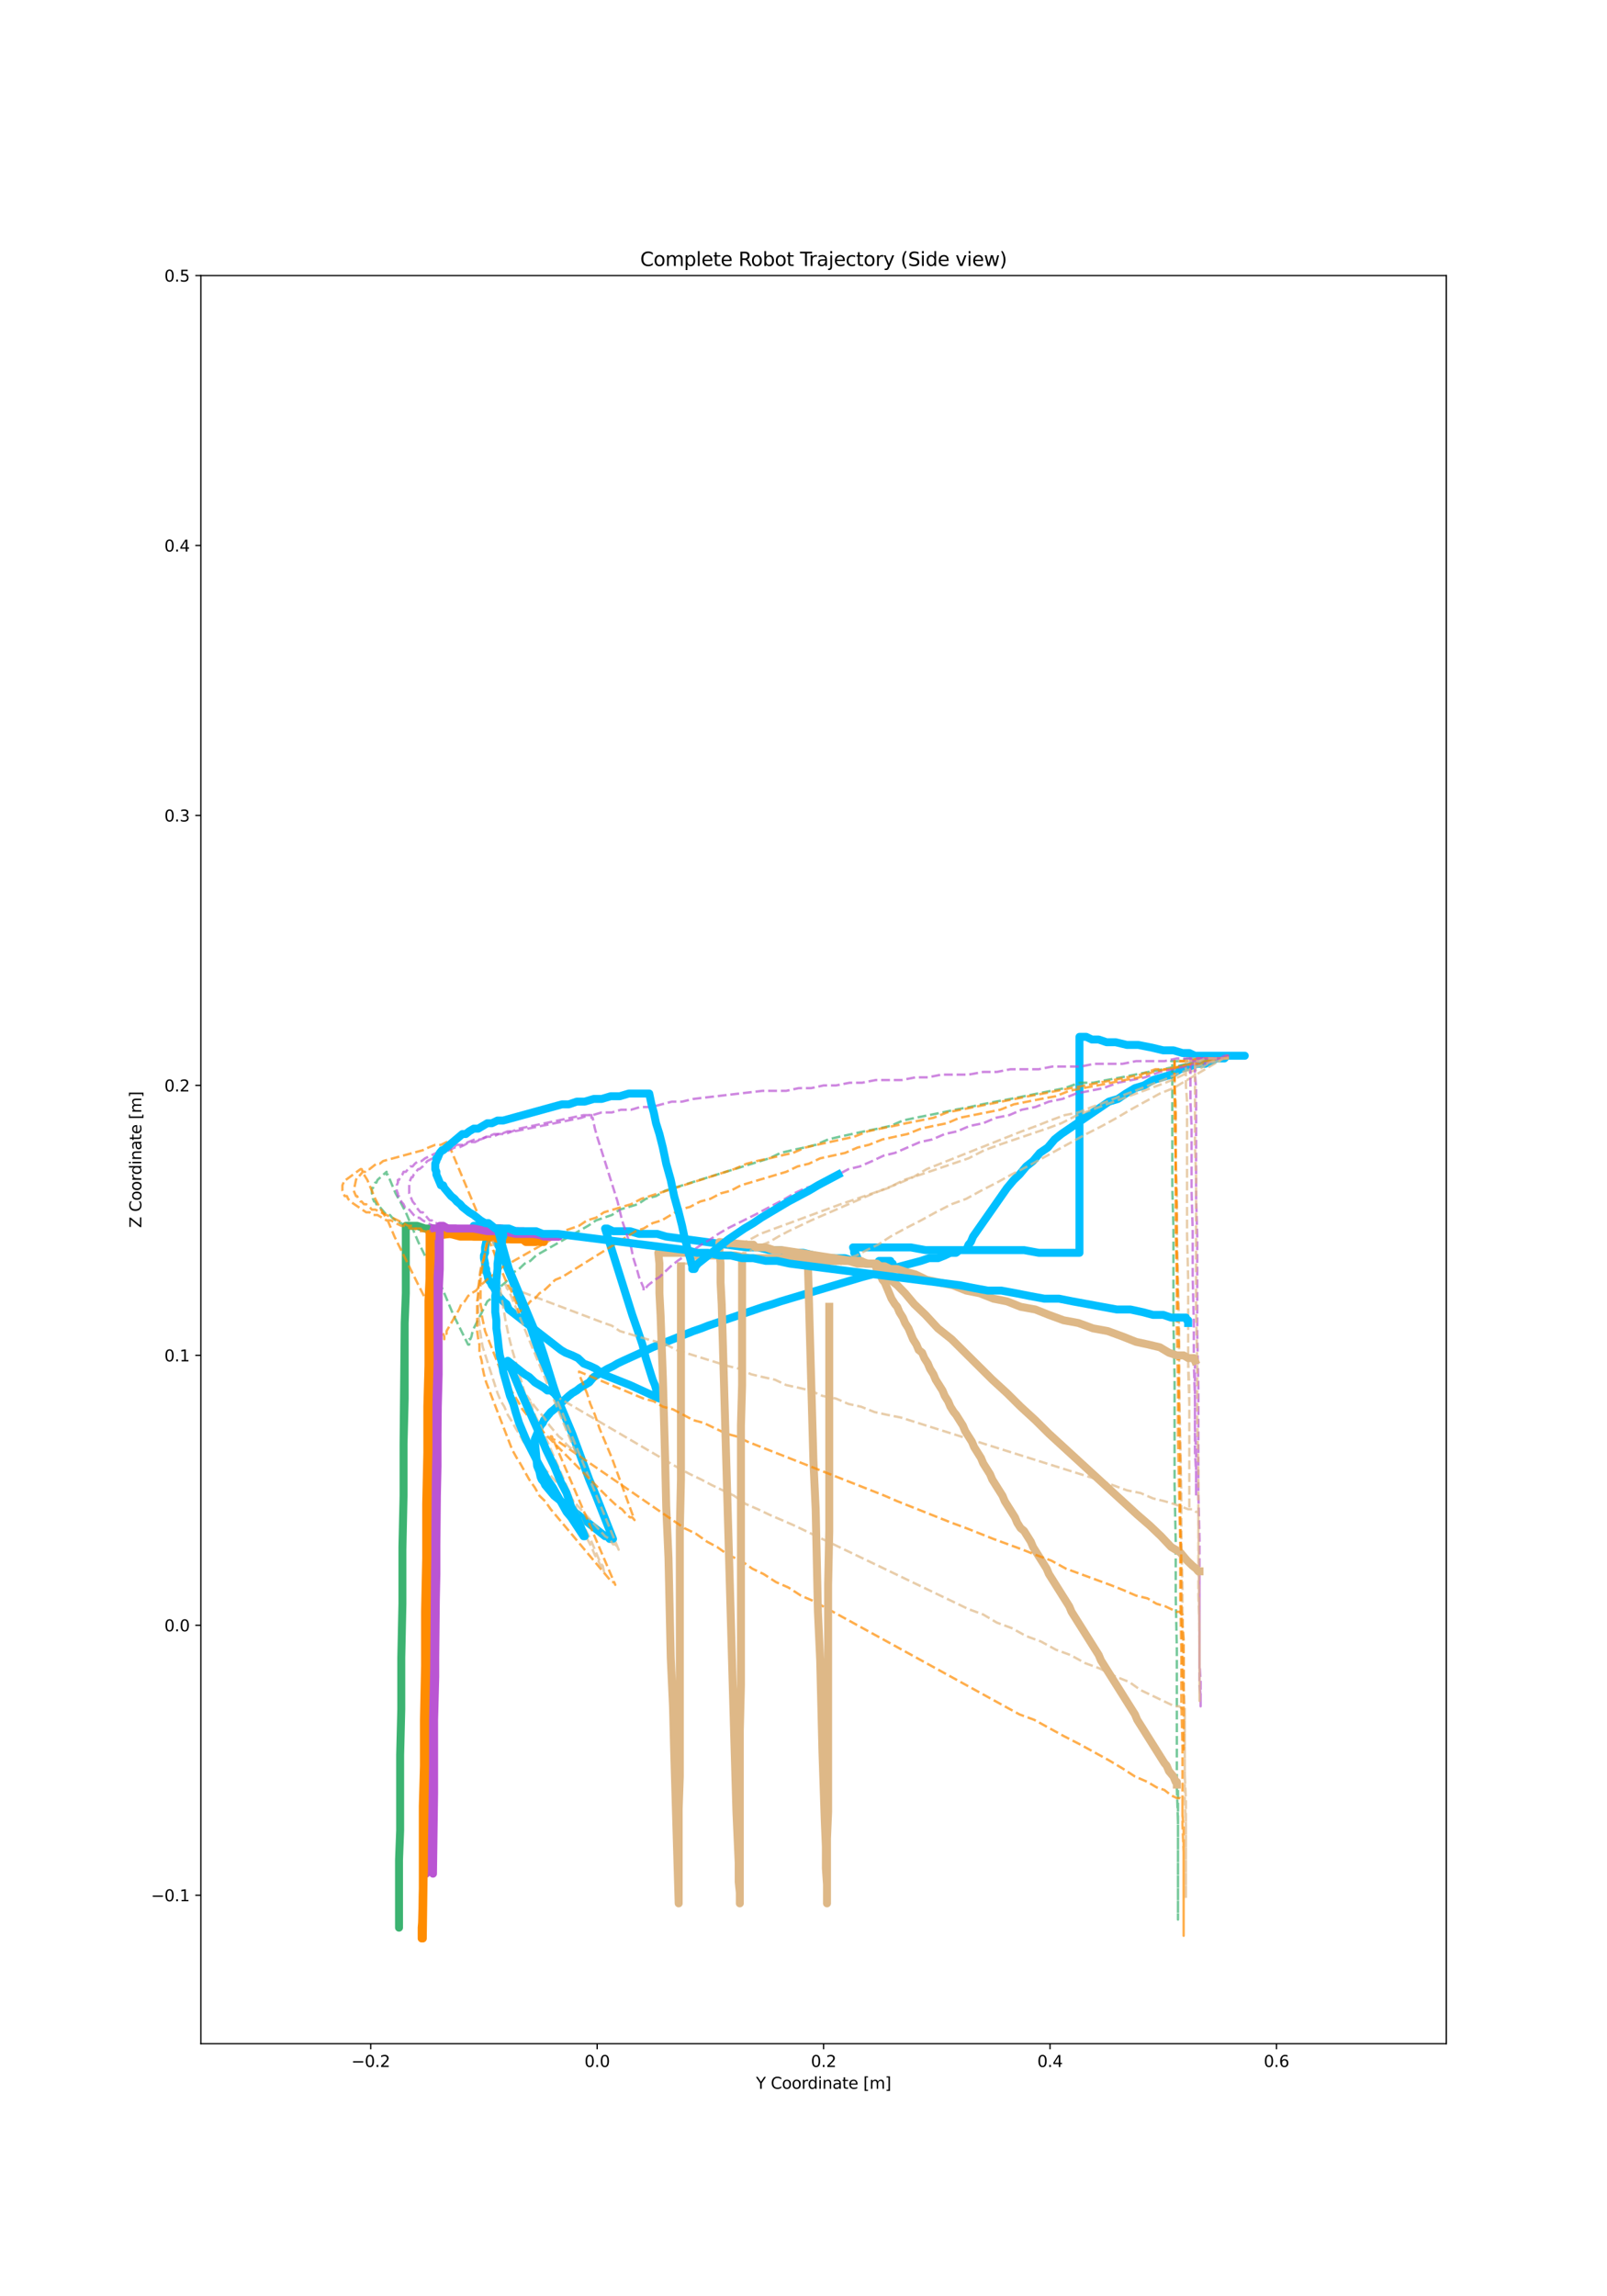 <?xml version="1.0" encoding="utf-8" standalone="no"?>
<!DOCTYPE svg PUBLIC "-//W3C//DTD SVG 1.1//EN"
  "http://www.w3.org/Graphics/SVG/1.1/DTD/svg11.dtd">
<svg xmlns:xlink="http://www.w3.org/1999/xlink" width="1008pt" height="1440pt" viewBox="0 0 1008 1440" xmlns="http://www.w3.org/2000/svg" version="1.1">
 <defs>
  <style type="text/css">*{stroke-linejoin: round; stroke-linecap: butt}</style>
 </defs>
 <g id="figure_1">
  <g id="patch_1">
   <path d="M 0 1440 
L 1008 1440 
L 1008 0 
L 0 0 
z
" style="fill: #ffffff"/>
  </g>
  <g id="axes_1">
   <g id="patch_2">
    <path d="M 126 1281.6 
L 907.2 1281.6 
L 907.2 172.8 
L 126 172.8 
z
" style="fill: #ffffff"/>
   </g>
   <g id="matplotlib.axis_1">
    <g id="xtick_1">
     <g id="line2d_1">
      <defs>
       <path id="m0cd10bf655" d="M 0 0 
L 0 3.5 
" style="stroke: #000000; stroke-width: 0.8"/>
      </defs>
      <g>
       <use xlink:href="#m0cd10bf655" x="232.527" y="1281.6" style="stroke: #000000; stroke-width: 0.8"/>
      </g>
     </g>
     <g id="text_1">
      <!-- −0.2 -->
      <g transform="translate(220.386 1296.198) scale(0.1 -0.1)">
       <defs>
        <path id="DejaVuSans-2212" d="M 678 2272 
L 4684 2272 
L 4684 1741 
L 678 1741 
L 678 2272 
z
" transform="scale(0.016)"/>
        <path id="DejaVuSans-30" d="M 2034 4250 
Q 1547 4250 1301 3770 
Q 1056 3291 1056 2328 
Q 1056 1369 1301 889 
Q 1547 409 2034 409 
Q 2525 409 2770 889 
Q 3016 1369 3016 2328 
Q 3016 3291 2770 3770 
Q 2525 4250 2034 4250 
z
M 2034 4750 
Q 2819 4750 3233 4129 
Q 3647 3509 3647 2328 
Q 3647 1150 3233 529 
Q 2819 -91 2034 -91 
Q 1250 -91 836 529 
Q 422 1150 422 2328 
Q 422 3509 836 4129 
Q 1250 4750 2034 4750 
z
" transform="scale(0.016)"/>
        <path id="DejaVuSans-2e" d="M 684 794 
L 1344 794 
L 1344 0 
L 684 0 
L 684 794 
z
" transform="scale(0.016)"/>
        <path id="DejaVuSans-32" d="M 1228 531 
L 3431 531 
L 3431 0 
L 469 0 
L 469 531 
Q 828 903 1448 1529 
Q 2069 2156 2228 2338 
Q 2531 2678 2651 2914 
Q 2772 3150 2772 3378 
Q 2772 3750 2511 3984 
Q 2250 4219 1831 4219 
Q 1534 4219 1204 4116 
Q 875 4013 500 3803 
L 500 4441 
Q 881 4594 1212 4672 
Q 1544 4750 1819 4750 
Q 2544 4750 2975 4387 
Q 3406 4025 3406 3419 
Q 3406 3131 3298 2873 
Q 3191 2616 2906 2266 
Q 2828 2175 2409 1742 
Q 1991 1309 1228 531 
z
" transform="scale(0.016)"/>
       </defs>
       <use xlink:href="#DejaVuSans-2212"/>
       <use xlink:href="#DejaVuSans-30" x="83.789"/>
       <use xlink:href="#DejaVuSans-2e" x="147.412"/>
       <use xlink:href="#DejaVuSans-32" x="179.199"/>
      </g>
     </g>
    </g>
    <g id="xtick_2">
     <g id="line2d_2">
      <g>
       <use xlink:href="#m0cd10bf655" x="374.564" y="1281.6" style="stroke: #000000; stroke-width: 0.8"/>
      </g>
     </g>
     <g id="text_2">
      <!-- 0.0 -->
      <g transform="translate(366.612 1296.198) scale(0.1 -0.1)">
       <use xlink:href="#DejaVuSans-30"/>
       <use xlink:href="#DejaVuSans-2e" x="63.623"/>
       <use xlink:href="#DejaVuSans-30" x="95.41"/>
      </g>
     </g>
    </g>
    <g id="xtick_3">
     <g id="line2d_3">
      <g>
       <use xlink:href="#m0cd10bf655" x="516.6" y="1281.6" style="stroke: #000000; stroke-width: 0.8"/>
      </g>
     </g>
     <g id="text_3">
      <!-- 0.2 -->
      <g transform="translate(508.648 1296.198) scale(0.1 -0.1)">
       <use xlink:href="#DejaVuSans-30"/>
       <use xlink:href="#DejaVuSans-2e" x="63.623"/>
       <use xlink:href="#DejaVuSans-32" x="95.41"/>
      </g>
     </g>
    </g>
    <g id="xtick_4">
     <g id="line2d_4">
      <g>
       <use xlink:href="#m0cd10bf655" x="658.636" y="1281.6" style="stroke: #000000; stroke-width: 0.8"/>
      </g>
     </g>
     <g id="text_4">
      <!-- 0.4 -->
      <g transform="translate(650.685 1296.198) scale(0.1 -0.1)">
       <defs>
        <path id="DejaVuSans-34" d="M 2419 4116 
L 825 1625 
L 2419 1625 
L 2419 4116 
z
M 2253 4666 
L 3047 4666 
L 3047 1625 
L 3713 1625 
L 3713 1100 
L 3047 1100 
L 3047 0 
L 2419 0 
L 2419 1100 
L 313 1100 
L 313 1709 
L 2253 4666 
z
" transform="scale(0.016)"/>
       </defs>
       <use xlink:href="#DejaVuSans-30"/>
       <use xlink:href="#DejaVuSans-2e" x="63.623"/>
       <use xlink:href="#DejaVuSans-34" x="95.41"/>
      </g>
     </g>
    </g>
    <g id="xtick_5">
     <g id="line2d_5">
      <g>
       <use xlink:href="#m0cd10bf655" x="800.673" y="1281.6" style="stroke: #000000; stroke-width: 0.8"/>
      </g>
     </g>
     <g id="text_5">
      <!-- 0.6 -->
      <g transform="translate(792.721 1296.198) scale(0.1 -0.1)">
       <defs>
        <path id="DejaVuSans-36" d="M 2113 2584 
Q 1688 2584 1439 2293 
Q 1191 2003 1191 1497 
Q 1191 994 1439 701 
Q 1688 409 2113 409 
Q 2538 409 2786 701 
Q 3034 994 3034 1497 
Q 3034 2003 2786 2293 
Q 2538 2584 2113 2584 
z
M 3366 4563 
L 3366 3988 
Q 3128 4100 2886 4159 
Q 2644 4219 2406 4219 
Q 1781 4219 1451 3797 
Q 1122 3375 1075 2522 
Q 1259 2794 1537 2939 
Q 1816 3084 2150 3084 
Q 2853 3084 3261 2657 
Q 3669 2231 3669 1497 
Q 3669 778 3244 343 
Q 2819 -91 2113 -91 
Q 1303 -91 875 529 
Q 447 1150 447 2328 
Q 447 3434 972 4092 
Q 1497 4750 2381 4750 
Q 2619 4750 2861 4703 
Q 3103 4656 3366 4563 
z
" transform="scale(0.016)"/>
       </defs>
       <use xlink:href="#DejaVuSans-30"/>
       <use xlink:href="#DejaVuSans-2e" x="63.623"/>
       <use xlink:href="#DejaVuSans-36" x="95.41"/>
      </g>
     </g>
    </g>
    <g id="text_6">
     <!-- Y Coordinate [m] -->
     <g transform="translate(474.185 1309.877) scale(0.1 -0.1)">
      <defs>
       <path id="DejaVuSans-59" d="M -13 4666 
L 666 4666 
L 1959 2747 
L 3244 4666 
L 3922 4666 
L 2272 2222 
L 2272 0 
L 1638 0 
L 1638 2222 
L -13 4666 
z
" transform="scale(0.016)"/>
       <path id="DejaVuSans-20" transform="scale(0.016)"/>
       <path id="DejaVuSans-43" d="M 4122 4306 
L 4122 3641 
Q 3803 3938 3442 4084 
Q 3081 4231 2675 4231 
Q 1875 4231 1450 3742 
Q 1025 3253 1025 2328 
Q 1025 1406 1450 917 
Q 1875 428 2675 428 
Q 3081 428 3442 575 
Q 3803 722 4122 1019 
L 4122 359 
Q 3791 134 3420 21 
Q 3050 -91 2638 -91 
Q 1578 -91 968 557 
Q 359 1206 359 2328 
Q 359 3453 968 4101 
Q 1578 4750 2638 4750 
Q 3056 4750 3426 4639 
Q 3797 4528 4122 4306 
z
" transform="scale(0.016)"/>
       <path id="DejaVuSans-6f" d="M 1959 3097 
Q 1497 3097 1228 2736 
Q 959 2375 959 1747 
Q 959 1119 1226 758 
Q 1494 397 1959 397 
Q 2419 397 2687 759 
Q 2956 1122 2956 1747 
Q 2956 2369 2687 2733 
Q 2419 3097 1959 3097 
z
M 1959 3584 
Q 2709 3584 3137 3096 
Q 3566 2609 3566 1747 
Q 3566 888 3137 398 
Q 2709 -91 1959 -91 
Q 1206 -91 779 398 
Q 353 888 353 1747 
Q 353 2609 779 3096 
Q 1206 3584 1959 3584 
z
" transform="scale(0.016)"/>
       <path id="DejaVuSans-72" d="M 2631 2963 
Q 2534 3019 2420 3045 
Q 2306 3072 2169 3072 
Q 1681 3072 1420 2755 
Q 1159 2438 1159 1844 
L 1159 0 
L 581 0 
L 581 3500 
L 1159 3500 
L 1159 2956 
Q 1341 3275 1631 3429 
Q 1922 3584 2338 3584 
Q 2397 3584 2469 3576 
Q 2541 3569 2628 3553 
L 2631 2963 
z
" transform="scale(0.016)"/>
       <path id="DejaVuSans-64" d="M 2906 2969 
L 2906 4863 
L 3481 4863 
L 3481 0 
L 2906 0 
L 2906 525 
Q 2725 213 2448 61 
Q 2172 -91 1784 -91 
Q 1150 -91 751 415 
Q 353 922 353 1747 
Q 353 2572 751 3078 
Q 1150 3584 1784 3584 
Q 2172 3584 2448 3432 
Q 2725 3281 2906 2969 
z
M 947 1747 
Q 947 1113 1208 752 
Q 1469 391 1925 391 
Q 2381 391 2643 752 
Q 2906 1113 2906 1747 
Q 2906 2381 2643 2742 
Q 2381 3103 1925 3103 
Q 1469 3103 1208 2742 
Q 947 2381 947 1747 
z
" transform="scale(0.016)"/>
       <path id="DejaVuSans-69" d="M 603 3500 
L 1178 3500 
L 1178 0 
L 603 0 
L 603 3500 
z
M 603 4863 
L 1178 4863 
L 1178 4134 
L 603 4134 
L 603 4863 
z
" transform="scale(0.016)"/>
       <path id="DejaVuSans-6e" d="M 3513 2113 
L 3513 0 
L 2938 0 
L 2938 2094 
Q 2938 2591 2744 2837 
Q 2550 3084 2163 3084 
Q 1697 3084 1428 2787 
Q 1159 2491 1159 1978 
L 1159 0 
L 581 0 
L 581 3500 
L 1159 3500 
L 1159 2956 
Q 1366 3272 1645 3428 
Q 1925 3584 2291 3584 
Q 2894 3584 3203 3211 
Q 3513 2838 3513 2113 
z
" transform="scale(0.016)"/>
       <path id="DejaVuSans-61" d="M 2194 1759 
Q 1497 1759 1228 1600 
Q 959 1441 959 1056 
Q 959 750 1161 570 
Q 1363 391 1709 391 
Q 2188 391 2477 730 
Q 2766 1069 2766 1631 
L 2766 1759 
L 2194 1759 
z
M 3341 1997 
L 3341 0 
L 2766 0 
L 2766 531 
Q 2569 213 2275 61 
Q 1981 -91 1556 -91 
Q 1019 -91 701 211 
Q 384 513 384 1019 
Q 384 1609 779 1909 
Q 1175 2209 1959 2209 
L 2766 2209 
L 2766 2266 
Q 2766 2663 2505 2880 
Q 2244 3097 1772 3097 
Q 1472 3097 1187 3025 
Q 903 2953 641 2809 
L 641 3341 
Q 956 3463 1253 3523 
Q 1550 3584 1831 3584 
Q 2591 3584 2966 3190 
Q 3341 2797 3341 1997 
z
" transform="scale(0.016)"/>
       <path id="DejaVuSans-74" d="M 1172 4494 
L 1172 3500 
L 2356 3500 
L 2356 3053 
L 1172 3053 
L 1172 1153 
Q 1172 725 1289 603 
Q 1406 481 1766 481 
L 2356 481 
L 2356 0 
L 1766 0 
Q 1100 0 847 248 
Q 594 497 594 1153 
L 594 3053 
L 172 3053 
L 172 3500 
L 594 3500 
L 594 4494 
L 1172 4494 
z
" transform="scale(0.016)"/>
       <path id="DejaVuSans-65" d="M 3597 1894 
L 3597 1613 
L 953 1613 
Q 991 1019 1311 708 
Q 1631 397 2203 397 
Q 2534 397 2845 478 
Q 3156 559 3463 722 
L 3463 178 
Q 3153 47 2828 -22 
Q 2503 -91 2169 -91 
Q 1331 -91 842 396 
Q 353 884 353 1716 
Q 353 2575 817 3079 
Q 1281 3584 2069 3584 
Q 2775 3584 3186 3129 
Q 3597 2675 3597 1894 
z
M 3022 2063 
Q 3016 2534 2758 2815 
Q 2500 3097 2075 3097 
Q 1594 3097 1305 2825 
Q 1016 2553 972 2059 
L 3022 2063 
z
" transform="scale(0.016)"/>
       <path id="DejaVuSans-5b" d="M 550 4863 
L 1875 4863 
L 1875 4416 
L 1125 4416 
L 1125 -397 
L 1875 -397 
L 1875 -844 
L 550 -844 
L 550 4863 
z
" transform="scale(0.016)"/>
       <path id="DejaVuSans-6d" d="M 3328 2828 
Q 3544 3216 3844 3400 
Q 4144 3584 4550 3584 
Q 5097 3584 5394 3201 
Q 5691 2819 5691 2113 
L 5691 0 
L 5113 0 
L 5113 2094 
Q 5113 2597 4934 2840 
Q 4756 3084 4391 3084 
Q 3944 3084 3684 2787 
Q 3425 2491 3425 1978 
L 3425 0 
L 2847 0 
L 2847 2094 
Q 2847 2600 2669 2842 
Q 2491 3084 2119 3084 
Q 1678 3084 1418 2786 
Q 1159 2488 1159 1978 
L 1159 0 
L 581 0 
L 581 3500 
L 1159 3500 
L 1159 2956 
Q 1356 3278 1631 3431 
Q 1906 3584 2284 3584 
Q 2666 3584 2933 3390 
Q 3200 3197 3328 2828 
z
" transform="scale(0.016)"/>
       <path id="DejaVuSans-5d" d="M 1947 4863 
L 1947 -844 
L 622 -844 
L 622 -397 
L 1369 -397 
L 1369 4416 
L 622 4416 
L 622 4863 
L 1947 4863 
z
" transform="scale(0.016)"/>
      </defs>
      <use xlink:href="#DejaVuSans-59"/>
      <use xlink:href="#DejaVuSans-20" x="61.084"/>
      <use xlink:href="#DejaVuSans-43" x="92.871"/>
      <use xlink:href="#DejaVuSans-6f" x="162.695"/>
      <use xlink:href="#DejaVuSans-6f" x="223.877"/>
      <use xlink:href="#DejaVuSans-72" x="285.059"/>
      <use xlink:href="#DejaVuSans-64" x="324.422"/>
      <use xlink:href="#DejaVuSans-69" x="387.898"/>
      <use xlink:href="#DejaVuSans-6e" x="415.682"/>
      <use xlink:href="#DejaVuSans-61" x="479.061"/>
      <use xlink:href="#DejaVuSans-74" x="540.34"/>
      <use xlink:href="#DejaVuSans-65" x="579.549"/>
      <use xlink:href="#DejaVuSans-20" x="641.072"/>
      <use xlink:href="#DejaVuSans-5b" x="672.859"/>
      <use xlink:href="#DejaVuSans-6d" x="711.873"/>
      <use xlink:href="#DejaVuSans-5d" x="809.285"/>
     </g>
    </g>
   </g>
   <g id="matplotlib.axis_2">
    <g id="ytick_1">
     <g id="line2d_6">
      <defs>
       <path id="mf739606928" d="M 0 0 
L -3.5 0 
" style="stroke: #000000; stroke-width: 0.8"/>
      </defs>
      <g>
       <use xlink:href="#mf739606928" x="126" y="1188.495" style="stroke: #000000; stroke-width: 0.8"/>
      </g>
     </g>
     <g id="text_7">
      <!-- −0.1 -->
      <g transform="translate(94.717 1192.294) scale(0.1 -0.1)">
       <defs>
        <path id="DejaVuSans-31" d="M 794 531 
L 1825 531 
L 1825 4091 
L 703 3866 
L 703 4441 
L 1819 4666 
L 2450 4666 
L 2450 531 
L 3481 531 
L 3481 0 
L 794 0 
L 794 531 
z
" transform="scale(0.016)"/>
       </defs>
       <use xlink:href="#DejaVuSans-2212"/>
       <use xlink:href="#DejaVuSans-30" x="83.789"/>
       <use xlink:href="#DejaVuSans-2e" x="147.412"/>
       <use xlink:href="#DejaVuSans-31" x="179.199"/>
      </g>
     </g>
    </g>
    <g id="ytick_2">
     <g id="line2d_7">
      <g>
       <use xlink:href="#mf739606928" x="126" y="1019.212" style="stroke: #000000; stroke-width: 0.8"/>
      </g>
     </g>
     <g id="text_8">
      <!-- 0.0 -->
      <g transform="translate(103.097 1023.011) scale(0.1 -0.1)">
       <use xlink:href="#DejaVuSans-30"/>
       <use xlink:href="#DejaVuSans-2e" x="63.623"/>
       <use xlink:href="#DejaVuSans-30" x="95.41"/>
      </g>
     </g>
    </g>
    <g id="ytick_3">
     <g id="line2d_8">
      <g>
       <use xlink:href="#mf739606928" x="126" y="849.93" style="stroke: #000000; stroke-width: 0.8"/>
      </g>
     </g>
     <g id="text_9">
      <!-- 0.1 -->
      <g transform="translate(103.097 853.729) scale(0.1 -0.1)">
       <use xlink:href="#DejaVuSans-30"/>
       <use xlink:href="#DejaVuSans-2e" x="63.623"/>
       <use xlink:href="#DejaVuSans-31" x="95.41"/>
      </g>
     </g>
    </g>
    <g id="ytick_4">
     <g id="line2d_9">
      <g>
       <use xlink:href="#mf739606928" x="126" y="680.647" style="stroke: #000000; stroke-width: 0.8"/>
      </g>
     </g>
     <g id="text_10">
      <!-- 0.2 -->
      <g transform="translate(103.097 684.447) scale(0.1 -0.1)">
       <use xlink:href="#DejaVuSans-30"/>
       <use xlink:href="#DejaVuSans-2e" x="63.623"/>
       <use xlink:href="#DejaVuSans-32" x="95.41"/>
      </g>
     </g>
    </g>
    <g id="ytick_5">
     <g id="line2d_10">
      <g>
       <use xlink:href="#mf739606928" x="126" y="511.365" style="stroke: #000000; stroke-width: 0.8"/>
      </g>
     </g>
     <g id="text_11">
      <!-- 0.3 -->
      <g transform="translate(103.097 515.164) scale(0.1 -0.1)">
       <defs>
        <path id="DejaVuSans-33" d="M 2597 2516 
Q 3050 2419 3304 2112 
Q 3559 1806 3559 1356 
Q 3559 666 3084 287 
Q 2609 -91 1734 -91 
Q 1441 -91 1130 -33 
Q 819 25 488 141 
L 488 750 
Q 750 597 1062 519 
Q 1375 441 1716 441 
Q 2309 441 2620 675 
Q 2931 909 2931 1356 
Q 2931 1769 2642 2001 
Q 2353 2234 1838 2234 
L 1294 2234 
L 1294 2753 
L 1863 2753 
Q 2328 2753 2575 2939 
Q 2822 3125 2822 3475 
Q 2822 3834 2567 4026 
Q 2313 4219 1838 4219 
Q 1578 4219 1281 4162 
Q 984 4106 628 3988 
L 628 4550 
Q 988 4650 1302 4700 
Q 1616 4750 1894 4750 
Q 2613 4750 3031 4423 
Q 3450 4097 3450 3541 
Q 3450 3153 3228 2886 
Q 3006 2619 2597 2516 
z
" transform="scale(0.016)"/>
       </defs>
       <use xlink:href="#DejaVuSans-30"/>
       <use xlink:href="#DejaVuSans-2e" x="63.623"/>
       <use xlink:href="#DejaVuSans-33" x="95.41"/>
      </g>
     </g>
    </g>
    <g id="ytick_6">
     <g id="line2d_11">
      <g>
       <use xlink:href="#mf739606928" x="126" y="342.082" style="stroke: #000000; stroke-width: 0.8"/>
      </g>
     </g>
     <g id="text_12">
      <!-- 0.4 -->
      <g transform="translate(103.097 345.882) scale(0.1 -0.1)">
       <use xlink:href="#DejaVuSans-30"/>
       <use xlink:href="#DejaVuSans-2e" x="63.623"/>
       <use xlink:href="#DejaVuSans-34" x="95.41"/>
      </g>
     </g>
    </g>
    <g id="ytick_7">
     <g id="line2d_12">
      <g>
       <use xlink:href="#mf739606928" x="126" y="172.8" style="stroke: #000000; stroke-width: 0.8"/>
      </g>
     </g>
     <g id="text_13">
      <!-- 0.5 -->
      <g transform="translate(103.097 176.599) scale(0.1 -0.1)">
       <defs>
        <path id="DejaVuSans-35" d="M 691 4666 
L 3169 4666 
L 3169 4134 
L 1269 4134 
L 1269 2991 
Q 1406 3038 1543 3061 
Q 1681 3084 1819 3084 
Q 2600 3084 3056 2656 
Q 3513 2228 3513 1497 
Q 3513 744 3044 326 
Q 2575 -91 1722 -91 
Q 1428 -91 1123 -41 
Q 819 9 494 109 
L 494 744 
Q 775 591 1075 516 
Q 1375 441 1709 441 
Q 2250 441 2565 725 
Q 2881 1009 2881 1497 
Q 2881 1984 2565 2268 
Q 2250 2553 1709 2553 
Q 1456 2553 1204 2497 
Q 953 2441 691 2322 
L 691 4666 
z
" transform="scale(0.016)"/>
       </defs>
       <use xlink:href="#DejaVuSans-30"/>
       <use xlink:href="#DejaVuSans-2e" x="63.623"/>
       <use xlink:href="#DejaVuSans-35" x="95.41"/>
      </g>
     </g>
    </g>
    <g id="text_14">
     <!-- Z Coordinate [m] -->
     <g transform="translate(88.638 769.986) rotate(-90) scale(0.1 -0.1)">
      <defs>
       <path id="DejaVuSans-5a" d="M 359 4666 
L 4025 4666 
L 4025 4184 
L 1075 531 
L 4097 531 
L 4097 0 
L 288 0 
L 288 481 
L 3238 4134 
L 359 4134 
L 359 4666 
z
" transform="scale(0.016)"/>
      </defs>
      <use xlink:href="#DejaVuSans-5a"/>
      <use xlink:href="#DejaVuSans-20" x="68.506"/>
      <use xlink:href="#DejaVuSans-43" x="100.293"/>
      <use xlink:href="#DejaVuSans-6f" x="170.117"/>
      <use xlink:href="#DejaVuSans-6f" x="231.299"/>
      <use xlink:href="#DejaVuSans-72" x="292.48"/>
      <use xlink:href="#DejaVuSans-64" x="331.844"/>
      <use xlink:href="#DejaVuSans-69" x="395.32"/>
      <use xlink:href="#DejaVuSans-6e" x="423.104"/>
      <use xlink:href="#DejaVuSans-61" x="486.482"/>
      <use xlink:href="#DejaVuSans-74" x="547.762"/>
      <use xlink:href="#DejaVuSans-65" x="586.971"/>
      <use xlink:href="#DejaVuSans-20" x="648.494"/>
      <use xlink:href="#DejaVuSans-5b" x="680.281"/>
      <use xlink:href="#DejaVuSans-6d" x="719.295"/>
      <use xlink:href="#DejaVuSans-5d" x="816.707"/>
     </g>
    </g>
   </g>
   <g id="line2d_13">
    <path d="M 330.539 775.479 
L 328.409 775.479 
L 328.409 775.479 
L 326.989 773.787 
L 326.989 773.787 
L 314.205 773.787 
L 314.205 773.787 
L 313.495 772.094 
L 313.495 772.094 
L 311.365 772.094 
L 311.365 772.094 
L 309.234 770.401 
L 309.234 770.401 
L 304.263 770.401 
L 304.973 770.401 
L 301.422 768.708 
L 301.422 768.708 
L 297.161 768.708 
L 299.291 768.708 
L 307.103 770.401 
L 307.103 770.401 
L 308.524 770.401 
L 308.524 770.401 
L 309.944 773.787 
L 309.944 773.787 
L 311.365 778.865 
L 311.365 778.865 
L 314.205 783.943 
L 314.205 783.943 
L 317.756 794.1 
L 317.756 794.1 
L 321.307 802.565 
L 321.307 802.565 
L 326.278 816.107 
L 326.278 816.107 
L 331.96 829.65 
L 331.96 829.65 
L 337.641 846.578 
L 337.641 846.578 
L 344.743 863.506 
L 344.743 863.506 
L 351.845 882.127 
L 351.845 882.127 
L 358.947 899.056 
L 358.947 899.056 
L 369.599 927.834 
L 369.599 927.834 
L 373.861 937.99 
L 384.513 965.076 
L 384.513 965.076 
L 382.383 965.076 
L 382.383 965.076 
L 380.962 963.383 
L 380.962 963.383 
L 379.542 963.383 
L 379.542 963.383 
L 347.584 937.99 
L 347.584 937.99 
L 341.902 931.219 
L 341.902 931.219 
L 341.192 929.526 
L 341.192 929.526 
L 339.772 927.834 
L 339.772 927.834 
L 339.062 926.141 
L 339.062 926.141 
L 338.351 922.755 
L 338.351 922.755 
L 336.931 919.369 
L 336.931 919.369 
L 335.511 904.134 
L 335.511 904.134 
L 335.511 902.441 
L 335.511 902.441 
L 339.062 893.977 
L 339.062 893.977 
L 340.482 892.284 
L 340.482 892.284 
L 341.192 890.591 
L 341.192 890.591 
L 345.453 885.513 
L 345.453 885.513 
L 347.584 883.82 
L 347.584 883.82 
L 356.816 875.356 
L 356.816 875.356 
L 358.947 873.663 
L 358.947 873.663 
L 361.787 871.97 
L 361.787 871.97 
L 363.918 870.278 
L 363.918 870.278 
L 369.599 866.892 
L 369.599 866.892 
L 372.44 863.506 
L 372.44 863.506 
L 380.962 858.428 
L 380.962 858.428 
L 384.513 856.735 
L 384.513 856.735 
L 387.354 855.042 
L 387.354 855.042 
L 390.905 853.349 
L 390.905 853.349 
L 405.819 846.578 
L 405.819 846.578 
L 409.37 844.885 
L 409.37 844.885 
L 434.936 834.728 
L 434.936 834.728 
L 439.907 833.035 
L 439.907 833.035 
L 444.169 831.343 
L 444.169 831.343 
L 478.967 819.493 
L 478.967 819.493 
L 484.649 817.8 
L 484.649 817.8 
L 489.62 816.107 
L 489.62 816.107 
L 540.753 800.872 
L 540.753 800.872 
L 547.145 799.179 
L 547.145 799.179 
L 552.826 797.486 
L 552.826 797.486 
L 559.218 795.793 
L 559.218 795.793 
L 564.899 794.1 
L 564.899 794.1 
L 577.683 790.715 
L 577.683 790.715 
L 582.654 789.022 
L 582.654 789.022 
L 588.335 789.022 
L 588.335 789.022 
L 592.597 787.329 
L 592.597 787.329 
L 596.147 785.636 
L 596.147 785.636 
L 599.698 785.636 
L 599.698 785.636 
L 601.829 783.943 
L 601.829 783.943 
L 642.309 783.943 
L 642.309 783.943 
L 651.542 785.636 
L 651.542 785.636 
L 677.108 785.636 
L 677.108 785.636 
L 677.108 650.21 
L 677.108 650.21 
L 681.369 650.21 
L 681.369 650.21 
L 684.92 651.903 
L 684.92 651.903 
L 689.181 651.903 
L 689.181 651.903 
L 694.153 653.596 
L 694.153 653.596 
L 699.834 653.596 
L 699.834 653.596 
L 706.936 655.289 
L 706.936 655.289 
L 714.038 655.289 
L 714.038 655.289 
L 722.56 656.982 
L 722.56 656.982 
L 729.662 658.674 
L 729.662 658.674 
L 736.053 658.674 
L 736.053 658.674 
L 741.735 660.367 
L 741.735 660.367 
L 745.996 660.367 
L 745.996 660.367 
L 749.547 662.06 
L 749.547 662.06 
L 780.795 662.06 
L 769.432 662.06 
L 768.011 663.753 
L 768.011 663.753 
L 763.04 663.753 
L 763.04 663.753 
L 755.938 667.139 
L 755.938 667.139 
L 750.967 667.139 
L 750.967 667.139 
L 745.996 668.831 
L 745.996 668.831 
L 740.314 670.524 
L 740.314 670.524 
L 734.633 673.91 
L 734.633 673.91 
L 723.27 677.296 
L 723.27 677.296 
L 717.589 680.681 
L 717.589 680.681 
L 711.907 682.374 
L 711.907 682.374 
L 706.226 685.76 
L 706.226 685.76 
L 701.254 689.145 
L 701.254 689.145 
L 695.573 690.838 
L 695.573 690.838 
L 665.745 711.152 
L 665.745 711.152 
L 661.484 714.538 
L 661.484 714.538 
L 657.223 719.616 
L 657.223 719.616 
L 652.252 723.002 
L 652.252 723.002 
L 647.991 728.08 
L 647.991 728.08 
L 643.73 731.466 
L 643.73 731.466 
L 639.469 736.544 
L 639.469 736.544 
L 635.918 739.93 
L 635.918 739.93 
L 631.657 745.009 
L 631.657 745.009 
L 610.351 775.479 
L 610.351 775.479 
L 608.931 778.865 
L 608.931 778.865 
L 607.51 780.558 
L 607.51 780.558 
L 606.09 783.943 
L 606.09 783.943 
L 580.523 783.943 
L 580.523 783.943 
L 571.291 782.251 
L 571.291 782.251 
L 535.072 782.251 
L 535.072 782.251 
L 535.782 783.943 
L 535.782 783.943 
L 535.782 785.636 
L 535.782 785.636 
L 536.492 785.636 
L 536.492 785.636 
L 538.623 790.715 
L 538.623 790.715 
L 542.884 792.408 
L 542.884 792.408 
L 559.928 792.408 
L 559.218 792.408 
L 558.508 790.715 
L 558.508 790.715 
L 551.406 790.715 
L 551.406 790.715 
L 549.986 792.408 
L 549.986 792.408 
L 542.884 792.408 
L 542.884 792.408 
L 539.333 790.715 
L 539.333 790.715 
L 535.072 790.715 
L 535.072 790.715 
L 530.101 789.022 
L 530.101 789.022 
L 518.027 789.022 
L 518.027 789.022 
L 503.824 785.636 
L 503.824 785.636 
L 496.722 785.636 
L 496.722 785.636 
L 489.62 783.943 
L 489.62 783.943 
L 482.518 783.943 
L 482.518 783.943 
L 475.417 782.251 
L 475.417 782.251 
L 468.315 782.251 
L 468.315 782.251 
L 417.892 775.479 
L 417.892 775.479 
L 412.21 773.787 
L 412.21 773.787 
L 400.847 773.787 
L 400.847 773.787 
L 395.166 772.094 
L 395.166 772.094 
L 384.513 772.094 
L 384.513 772.094 
L 380.962 770.401 
L 380.962 770.401 
L 379.542 770.401 
L 379.542 770.401 
L 396.586 824.571 
L 396.586 824.571 
L 400.137 834.728 
L 400.137 834.728 
L 402.978 843.192 
L 402.978 843.192 
L 405.109 851.656 
L 405.109 851.656 
L 409.37 865.199 
L 409.37 865.199 
L 410.79 868.585 
L 410.79 868.585 
L 412.21 873.663 
L 412.21 873.663 
L 413.631 877.049 
L 413.631 877.049 
L 395.166 868.585 
L 395.166 868.585 
L 378.122 861.813 
L 378.122 861.813 
L 373.861 858.428 
L 373.861 858.428 
L 370.31 856.735 
L 370.31 856.735 
L 366.049 855.042 
L 366.049 855.042 
L 362.498 851.656 
L 362.498 851.656 
L 358.947 849.964 
L 358.947 849.964 
L 354.686 848.271 
L 354.686 848.271 
L 351.845 846.578 
L 351.845 846.578 
L 319.177 821.186 
L 319.177 821.186 
L 317.756 817.8 
L 317.756 817.8 
L 315.626 816.107 
L 315.626 816.107 
L 311.365 811.029 
L 311.365 811.029 
L 309.944 807.643 
L 309.944 807.643 
L 308.524 805.95 
L 308.524 805.95 
L 307.814 804.257 
L 307.814 804.257 
L 306.393 802.565 
L 306.393 802.565 
L 305.683 799.179 
L 305.683 799.179 
L 304.973 797.486 
L 304.973 797.486 
L 304.973 795.793 
L 304.973 795.793 
L 304.263 794.1 
L 304.263 794.1 
L 304.263 792.408 
L 304.263 792.408 
L 303.553 789.022 
L 303.553 789.022 
L 303.553 787.329 
L 303.553 787.329 
L 304.263 785.636 
L 304.263 785.636 
L 304.263 782.251 
L 304.263 782.251 
L 304.973 778.865 
L 304.973 778.865 
L 305.683 777.172 
L 305.683 777.172 
L 305.683 775.479 
L 305.683 775.479 
L 306.393 773.787 
L 306.393 773.787 
L 307.103 773.787 
L 307.103 773.787 
L 308.524 770.401 
L 308.524 770.401 
" clip-path="url(#pb70ddfe2cf)" style="fill: none; stroke: #00bfff; stroke-width: 5; stroke-linecap: square"/>
   </g>
   <g id="line2d_14">
    <path d="M 308.524 770.401 
L 313.495 770.401 
L 313.495 770.401 
L 316.336 772.094 
L 316.336 772.094 
L 322.727 772.094 
L 322.727 772.094 
L 325.568 773.787 
L 325.568 773.787 
L 331.25 773.787 
L 331.25 773.787 
L 337.641 775.479 
L 337.641 775.479 
L 338.351 775.479 
L 327.699 775.479 
L 331.25 775.479 
L 333.38 773.787 
L 333.38 773.787 
L 335.511 773.787 
L 334.801 773.787 
L 334.09 775.479 
L 334.09 775.479 
L 334.09 773.787 
L 334.09 773.787 
L 334.801 775.479 
L 334.801 775.479 
L 334.801 773.787 
L 334.801 773.787 
L 334.09 773.787 
L 334.801 773.787 
L 334.801 775.479 
L 334.801 775.479 
L 334.09 775.479 
L 334.09 775.479 
L 334.09 773.787 
L 334.09 773.787 
L 334.801 775.479 
L 334.801 775.479 
L 334.801 773.787 
L 334.801 773.787 
L 336.221 773.787 
L 336.221 773.787 
L 336.931 775.479 
L 336.931 775.479 
L 336.931 773.787 
L 336.931 773.787 
L 330.539 773.787 
L 334.801 773.787 
L 335.511 775.479 
L 335.511 775.479 
L 339.062 775.479 
L 336.931 775.479 
L 334.801 773.787 
L 334.801 773.787 
L 317.046 773.787 
L 317.046 773.787 
L 309.944 772.094 
L 309.944 772.094 
L 290.059 772.094 
L 290.059 772.094 
L 280.827 770.401 
L 280.827 770.401 
L 266.623 770.401 
L 266.623 770.401 
L 261.652 768.708 
L 261.652 768.708 
L 254.55 768.708 
L 254.55 768.708 
L 254.55 811.029 
L 254.55 811.029 
L 253.84 829.65 
L 253.84 829.65 
L 253.84 877.049 
L 253.84 877.049 
L 253.13 905.827 
L 253.13 905.827 
L 253.13 937.99 
L 253.13 937.99 
L 252.419 971.847 
L 252.419 971.847 
L 252.419 1005.703 
L 252.419 1005.703 
L 251.709 1039.56 
L 251.709 1039.56 
L 251.709 1071.724 
L 251.709 1071.724 
L 250.999 1100.502 
L 250.999 1100.502 
L 250.999 1147.901 
L 250.999 1147.901 
L 250.289 1166.522 
L 250.289 1166.522 
L 250.289 1208.842 
L 250.289 1166.522 
L 250.999 1147.901 
L 250.999 1147.901 
L 250.999 1100.502 
L 250.999 1100.502 
L 251.709 1071.724 
L 251.709 1071.724 
L 251.709 1039.56 
L 251.709 1039.56 
L 252.419 1005.703 
L 252.419 1005.703 
L 252.419 970.154 
L 252.419 970.154 
L 253.13 937.99 
L 253.13 937.99 
L 253.13 905.827 
L 253.13 905.827 
L 253.84 829.65 
L 253.84 829.65 
L 254.55 811.029 
L 254.55 811.029 
L 254.55 770.401 
L 254.55 770.401 
" clip-path="url(#pb70ddfe2cf)" style="fill: none; stroke: #3cb371; stroke-width: 5; stroke-linecap: square"/>
   </g>
   <g id="line2d_15">
    <path d="M 254.55 768.708 
L 253.13 768.708 
L 253.13 768.708 
L 251.709 767.015 
L 251.709 767.015 
L 250.999 767.015 
L 250.999 767.015 
L 249.579 765.322 
L 249.579 765.322 
L 248.158 765.322 
L 248.158 765.322 
L 246.028 763.63 
L 246.028 763.63 
L 244.607 761.937 
L 244.607 761.937 
L 242.477 761.937 
L 242.477 761.937 
L 238.216 756.858 
L 238.216 756.858 
L 237.506 756.858 
L 237.506 756.858 
L 236.085 755.165 
L 236.085 755.165 
L 235.375 753.473 
L 235.375 753.473 
L 234.665 753.473 
L 234.665 753.473 
L 233.955 751.78 
L 233.955 751.78 
L 233.955 750.087 
L 233.955 750.087 
L 233.245 748.394 
L 233.245 748.394 
L 233.245 745.009 
L 233.245 745.009 
L 233.955 745.009 
L 233.955 745.009 
L 235.375 741.623 
L 235.375 741.623 
L 236.085 741.623 
L 236.085 741.623 
L 236.795 739.93 
L 236.795 739.93 
L 242.477 734.852 
L 242.477 734.852 
L 242.477 736.544 
L 242.477 736.544 
L 243.187 736.544 
L 243.187 736.544 
L 248.158 748.394 
L 248.158 748.394 
L 250.999 753.473 
L 250.999 753.473 
L 254.55 760.244 
L 254.55 760.244 
L 262.362 778.865 
L 262.362 778.865 
L 272.305 799.179 
L 272.305 799.179 
L 277.276 807.643 
L 277.276 807.643 
L 284.378 824.571 
L 284.378 824.571 
L 293.61 843.192 
L 293.61 843.192 
L 294.32 843.192 
L 294.32 843.192 
L 294.32 839.807 
L 294.32 839.807 
L 295.03 839.807 
L 295.03 839.807 
L 295.741 838.114 
L 295.741 838.114 
L 296.451 834.728 
L 296.451 834.728 
L 297.161 833.035 
L 297.161 833.035 
L 305.683 816.107 
L 305.683 816.107 
L 307.814 814.414 
L 307.814 814.414 
L 309.944 811.029 
L 309.944 811.029 
L 312.075 809.336 
L 312.075 809.336 
L 314.915 805.95 
L 314.915 805.95 
L 317.046 804.257 
L 317.046 804.257 
L 322.727 797.486 
L 322.727 797.486 
L 325.568 795.793 
L 325.568 795.793 
L 329.119 792.408 
L 329.119 792.408 
L 332.67 790.715 
L 332.67 790.715 
L 336.221 787.329 
L 336.221 787.329 
L 368.889 768.708 
L 368.889 768.708 
L 373.861 765.322 
L 373.861 765.322 
L 383.803 761.937 
L 383.803 761.937 
L 388.774 758.551 
L 388.774 758.551 
L 400.137 755.165 
L 400.137 755.165 
L 405.109 751.78 
L 405.109 751.78 
L 411.5 750.087 
L 411.5 750.087 
L 417.182 746.701 
L 417.182 746.701 
L 482.518 726.387 
L 482.518 726.387 
L 489.62 723.002 
L 489.62 723.002 
L 496.722 721.309 
L 496.722 721.309 
L 504.534 719.616 
L 504.534 719.616 
L 511.636 717.923 
L 511.636 717.923 
L 519.448 714.538 
L 519.448 714.538 
L 526.55 712.845 
L 526.55 712.845 
L 542.174 709.459 
L 542.174 709.459 
L 550.696 707.766 
L 550.696 707.766 
L 558.508 706.074 
L 558.508 706.074 
L 566.32 702.688 
L 566.32 702.688 
L 574.132 700.995 
L 574.132 700.995 
L 591.176 697.609 
L 591.176 697.609 
L 598.988 695.917 
L 598.988 695.917 
L 608.221 694.224 
L 608.221 694.224 
L 616.033 692.531 
L 616.033 692.531 
L 624.555 690.838 
L 624.555 690.838 
L 633.787 689.145 
L 633.787 689.145 
L 667.876 682.374 
L 667.876 682.374 
L 677.108 678.988 
L 677.108 678.988 
L 685.63 678.988 
L 685.63 678.988 
L 694.153 677.296 
L 694.153 677.296 
L 703.385 675.603 
L 703.385 675.603 
L 720.429 672.217 
L 720.429 672.217 
L 729.662 670.524 
L 729.662 670.524 
L 737.474 668.831 
L 737.474 668.831 
L 744.575 667.139 
L 744.575 667.139 
L 750.967 665.446 
L 750.967 665.446 
L 756.649 665.446 
L 756.649 665.446 
L 760.91 663.753 
L 760.91 663.753 
L 767.301 663.753 
L 767.301 663.753 
L 769.432 662.06 
L 769.432 662.06 
L 770.142 662.06 
L 769.432 662.06 
L 768.011 663.753 
L 768.011 663.753 
L 744.575 663.753 
L 744.575 663.753 
L 740.314 665.446 
L 740.314 665.446 
L 734.633 665.446 
L 735.343 665.446 
L 735.343 745.009 
L 735.343 745.009 
L 736.053 770.401 
L 736.053 770.401 
L 736.053 829.65 
L 736.053 829.65 
L 736.763 863.506 
L 736.763 863.506 
L 736.763 931.219 
L 736.763 931.219 
L 737.474 966.769 
L 737.474 966.769 
L 737.474 1000.625 
L 737.474 1000.625 
L 738.184 1034.481 
L 738.184 1034.481 
L 738.184 1120.816 
L 738.184 1120.816 
L 738.894 1142.822 
L 738.894 1142.822 
L 738.894 1203.764 
L 738.894 1120.816 
L 738.894 1120.816 
L 738.184 1119.123 
L 738.184 1119.123 
" clip-path="url(#pb70ddfe2cf)" style="fill: none; stroke-dasharray: 5.55,2.4; stroke-dashoffset: 0; stroke: #3cb371; stroke-opacity: 0.7; stroke-width: 1.5"/>
   </g>
   <g id="line2d_16">
    <path d="M 738.184 1119.123 
" clip-path="url(#pb70ddfe2cf)" style="fill: none; stroke: #8b4513; stroke-width: 5; stroke-linecap: square"/>
   </g>
   <g id="line2d_17">
    <path d="M 738.184 1119.123 
" clip-path="url(#pb70ddfe2cf)" style="fill: none; stroke: #cd853f; stroke-width: 5; stroke-linecap: square"/>
   </g>
   <g id="line2d_18">
    <path d="M 738.184 1119.123 
L 738.184 1117.43 
L 738.184 1117.43 
L 737.474 1117.43 
L 737.474 1117.43 
L 736.053 1114.044 
L 736.053 1114.044 
L 733.213 1110.659 
L 733.213 1110.659 
L 731.792 1107.273 
L 731.792 1107.273 
L 730.372 1105.58 
L 730.372 1105.58 
L 713.327 1078.495 
L 713.327 1078.495 
L 711.907 1075.109 
L 711.907 1075.109 
L 690.602 1041.253 
L 690.602 1041.253 
L 689.181 1037.867 
L 689.181 1037.867 
L 672.137 1010.782 
L 672.137 1010.782 
L 670.717 1007.396 
L 670.717 1007.396 
L 657.933 987.082 
L 657.933 987.082 
L 656.513 983.697 
L 656.513 983.697 
L 647.991 970.154 
L 647.991 970.154 
L 646.57 966.769 
L 646.57 966.769 
L 642.309 959.997 
L 642.309 959.997 
L 640.179 958.304 
L 640.179 958.304 
L 638.048 954.919 
L 638.048 954.919 
L 636.628 951.533 
L 636.628 951.533 
L 630.236 941.376 
L 630.236 941.376 
L 628.816 937.99 
L 628.816 937.99 
L 622.424 927.834 
L 622.424 927.834 
L 621.004 924.448 
L 621.004 924.448 
L 616.743 917.677 
L 616.743 917.677 
L 615.322 914.291 
L 615.322 914.291 
L 611.061 907.52 
L 611.061 907.52 
L 609.641 904.134 
L 609.641 904.134 
L 605.38 897.363 
L 605.38 897.363 
L 603.959 893.977 
L 603.959 893.977 
L 599.698 887.206 
L 599.698 887.206 
L 598.278 885.513 
L 598.278 885.513 
L 596.147 882.127 
L 596.147 882.127 
L 594.727 878.742 
L 594.727 878.742 
L 592.597 875.356 
L 592.597 875.356 
L 591.176 871.97 
L 591.176 871.97 
L 586.915 865.199 
L 586.915 865.199 
L 585.495 861.813 
L 585.495 861.813 
L 583.364 858.428 
L 583.364 858.428 
L 581.944 855.042 
L 581.944 855.042 
L 579.813 851.656 
L 579.813 851.656 
L 578.393 848.271 
L 578.393 848.271 
L 576.262 846.578 
L 576.262 846.578 
L 574.842 843.192 
L 574.842 843.192 
L 572.711 839.807 
L 572.711 839.807 
L 569.871 833.035 
L 569.871 833.035 
L 567.74 829.65 
L 567.74 829.65 
L 566.32 826.264 
L 566.32 826.264 
L 564.189 822.878 
L 564.189 822.878 
L 562.769 819.493 
L 562.769 819.493 
L 561.349 817.8 
L 561.349 817.8 
L 559.218 814.414 
L 559.218 814.414 
L 554.957 804.257 
L 554.957 804.257 
L 553.537 802.565 
L 553.537 802.565 
L 551.406 797.486 
L 551.406 797.486 
L 549.986 795.793 
L 549.986 795.793 
L 548.565 792.408 
L 548.565 792.408 
L 537.913 792.408 
L 537.913 792.408 
L 532.231 790.715 
L 532.231 790.715 
L 505.954 790.715 
L 505.954 790.715 
L 493.881 789.022 
L 493.881 789.022 
L 470.445 789.022 
L 470.445 789.022 
L 461.213 787.329 
L 461.213 787.329 
L 435.646 787.329 
L 435.646 787.329 
L 432.806 785.636 
L 432.806 785.636 
L 412.921 785.636 
L 412.921 785.636 
L 413.631 792.408 
L 413.631 792.408 
L 413.631 811.029 
L 413.631 811.029 
L 414.341 824.571 
L 414.341 824.571 
L 415.761 863.506 
L 415.761 863.506 
L 417.182 914.291 
L 417.182 914.291 
L 417.892 944.762 
L 417.892 944.762 
L 419.312 976.925 
L 419.312 976.925 
L 420.733 1039.56 
L 420.733 1039.56 
L 422.153 1070.031 
L 422.153 1070.031 
L 422.863 1097.116 
L 422.863 1097.116 
L 425.704 1193.607 
L 425.704 1191.914 
L 425.704 1134.358 
L 425.704 1134.358 
L 426.414 1114.044 
L 426.414 1114.044 
L 426.414 959.997 
L 426.414 959.997 
L 427.124 927.834 
L 427.124 927.834 
L 427.124 794.1 
L 427.124 794.1 
" clip-path="url(#pb70ddfe2cf)" style="fill: none; stroke: #deb887; stroke-width: 5; stroke-linecap: square"/>
   </g>
   <g id="line2d_19">
    <path d="M 427.124 794.1 
L 427.834 794.1 
L 427.834 794.1 
L 429.255 792.408 
L 429.255 792.408 
L 431.385 792.408 
L 431.385 792.408 
L 434.936 790.715 
L 434.936 790.715 
L 439.197 789.022 
L 439.197 789.022 
L 444.879 787.329 
L 444.879 787.329 
L 451.27 783.943 
L 451.27 783.943 
L 459.082 780.558 
L 459.082 780.558 
L 467.605 778.865 
L 467.605 778.865 
L 476.837 773.787 
L 476.837 773.787 
L 527.26 755.165 
L 557.087 745.009 
L 557.087 745.009 
L 567.03 739.93 
L 567.03 739.93 
L 577.683 736.544 
L 577.683 736.544 
L 607.51 726.387 
L 607.51 726.387 
L 617.453 721.309 
L 617.453 721.309 
L 626.685 717.923 
L 626.685 717.923 
L 656.513 707.766 
L 656.513 707.766 
L 665.745 704.381 
L 665.745 704.381 
L 675.688 699.302 
L 675.688 699.302 
L 731.082 678.988 
L 731.082 678.988 
L 738.894 675.603 
L 738.894 675.603 
L 745.996 672.217 
L 745.996 672.217 
L 752.387 670.524 
L 752.387 670.524 
L 757.359 667.139 
L 757.359 667.139 
L 761.62 665.446 
L 761.62 665.446 
L 765.171 665.446 
L 765.171 665.446 
L 768.011 663.753 
L 768.011 663.753 
L 770.142 663.753 
L 770.142 663.753 
L 770.142 662.06 
L 770.142 662.06 
L 769.432 662.06 
L 769.432 662.06 
L 768.722 663.753 
L 768.722 663.753 
L 746.706 663.753 
L 746.706 663.753 
L 742.445 665.446 
L 742.445 665.446 
L 736.763 665.446 
L 736.763 665.446 
L 736.763 678.988 
L 736.763 678.988 
L 737.474 690.838 
L 737.474 690.838 
L 737.474 726.387 
L 737.474 726.387 
L 738.184 746.701 
L 738.184 746.701 
L 738.184 772.094 
L 738.184 772.094 
L 739.604 833.035 
L 739.604 833.035 
L 739.604 868.585 
L 739.604 868.585 
L 741.025 936.298 
L 741.025 936.298 
L 741.025 966.769 
L 741.025 966.769 
L 741.735 995.547 
L 741.735 995.547 
L 741.735 1019.246 
L 741.735 1019.246 
L 742.445 1039.56 
L 742.445 1039.56 
L 742.445 1058.181 
L 742.445 1058.181 
L 743.155 1071.724 
L 743.155 1071.724 
L 743.155 1127.587 
L 743.155 1127.587 
L 743.865 1144.515 
L 743.865 1144.515 
L 743.865 1190.221 
L 743.865 1129.28 
L 743.865 1129.28 
L 743.155 1112.351 
L 743.155 1112.351 
L 743.155 1071.724 
L 743.155 1071.724 
L 741.735 1071.724 
L 741.735 1071.724 
L 739.604 1070.031 
L 739.604 1070.031 
L 736.763 1070.031 
L 736.763 1070.031 
L 715.458 1059.874 
L 715.458 1059.874 
L 708.356 1054.795 
L 708.356 1054.795 
L 699.834 1051.41 
L 699.834 1051.41 
L 689.891 1046.331 
L 689.891 1046.331 
L 680.659 1042.946 
L 680.659 1042.946 
L 671.427 1037.867 
L 671.427 1037.867 
L 662.194 1034.481 
L 662.194 1034.481 
L 652.962 1029.403 
L 652.962 1029.403 
L 643.73 1026.017 
L 643.73 1026.017 
L 634.497 1020.939 
L 634.497 1020.939 
L 625.265 1017.553 
L 625.265 1017.553 
L 616.743 1012.475 
L 616.743 1012.475 
L 607.51 1009.089 
L 607.51 1009.089 
L 498.142 956.612 
L 498.142 956.612 
L 482.518 949.84 
L 482.518 949.84 
L 475.417 946.455 
L 475.417 946.455 
L 467.605 943.069 
L 467.605 943.069 
L 460.503 937.99 
L 460.503 937.99 
L 446.299 931.219 
L 446.299 931.219 
L 439.907 927.834 
L 439.907 927.834 
L 432.806 924.448 
L 432.806 924.448 
L 426.414 921.062 
L 426.414 921.062 
L 348.294 875.356 
L 348.294 875.356 
L 353.265 887.206 
L 353.265 887.206 
L 388.064 971.847 
L 387.354 970.154 
L 385.934 968.461 
L 385.934 968.461 
L 384.513 968.461 
L 384.513 968.461 
L 382.383 965.076 
L 382.383 965.076 
L 379.542 963.383 
L 379.542 963.383 
L 336.931 915.984 
L 336.931 915.984 
L 334.09 912.598 
L 334.09 912.598 
L 331.25 907.52 
L 331.25 907.52 
L 328.409 904.134 
L 328.409 904.134 
L 325.568 899.056 
L 325.568 899.056 
L 323.438 895.67 
L 323.438 895.67 
L 320.597 890.591 
L 320.597 890.591 
L 318.466 887.206 
L 318.466 887.206 
L 316.336 882.127 
L 316.336 882.127 
L 314.205 878.742 
L 314.205 878.742 
L 312.075 873.663 
L 312.075 873.663 
L 302.842 844.885 
L 302.842 844.885 
L 302.132 841.5 
L 302.132 841.5 
L 301.422 836.421 
L 301.422 836.421 
L 300.712 833.035 
L 300.712 833.035 
L 300.712 829.65 
L 300.712 829.65 
L 300.002 824.571 
L 300.002 824.571 
L 300.002 807.643 
L 300.002 807.643 
L 300.712 804.257 
L 300.712 804.257 
L 300.712 800.872 
L 300.712 800.872 
L 301.422 795.793 
L 301.422 795.793 
L 302.132 792.408 
L 302.132 792.408 
L 303.553 789.022 
L 303.553 789.022 
L 304.263 783.943 
L 304.263 783.943 
L 304.973 780.558 
L 304.973 780.558 
L 305.683 778.865 
L 305.683 778.865 
L 306.393 775.479 
L 306.393 775.479 
L 308.524 770.401 
L 308.524 770.401 
" clip-path="url(#pb70ddfe2cf)" style="fill: none; stroke-dasharray: 5.55,2.4; stroke-dashoffset: 0; stroke: #deb887; stroke-opacity: 0.7; stroke-width: 1.5"/>
   </g>
   <g id="line2d_20">
    <path d="M 308.524 770.401 
" clip-path="url(#pb70ddfe2cf)" style="fill: none; stroke: #ffd700; stroke-width: 5; stroke-linecap: square"/>
   </g>
   <g id="line2d_21">
    <path d="M 308.524 770.401 
L 311.365 770.401 
L 311.365 770.401 
L 312.785 772.094 
L 312.785 772.094 
L 316.336 772.094 
L 316.336 772.094 
L 318.466 773.787 
L 318.466 773.787 
L 320.597 773.787 
L 320.597 773.787 
L 323.438 775.479 
L 323.438 775.479 
L 334.801 778.865 
L 334.801 778.865 
L 336.221 778.865 
L 329.829 778.865 
L 329.829 778.865 
L 327.699 777.172 
L 327.699 777.172 
L 313.495 777.172 
L 338.351 777.172 
L 313.495 777.172 
L 305.683 775.479 
L 305.683 775.479 
L 288.639 775.479 
L 288.639 775.479 
L 282.247 773.787 
L 282.247 773.787 
L 269.464 773.787 
L 269.464 773.787 
L 269.464 800.872 
L 269.464 800.872 
L 268.754 816.107 
L 268.754 816.107 
L 268.754 856.735 
L 268.754 856.735 
L 268.043 882.127 
L 268.043 882.127 
L 268.043 910.905 
L 268.043 910.905 
L 267.333 943.069 
L 267.333 943.069 
L 267.333 976.925 
L 267.333 976.925 
L 266.623 1010.782 
L 266.623 1010.782 
L 266.623 1044.638 
L 266.623 1044.638 
L 265.913 1078.495 
L 265.913 1078.495 
L 265.913 1107.273 
L 265.913 1107.273 
L 265.203 1132.665 
L 265.203 1132.665 
L 265.203 1200.378 
L 265.203 1200.378 
L 264.493 1208.842 
L 264.493 1208.842 
L 264.493 1215.614 
L 264.493 1215.614 
L 265.203 1188.529 
L 265.203 1188.529 
L 265.203 1134.358 
L 265.203 1134.358 
L 265.913 1107.273 
L 265.913 1107.273 
L 265.913 1078.495 
L 265.913 1078.495 
L 266.623 1046.331 
L 266.623 1046.331 
L 266.623 1014.168 
L 266.623 1014.168 
L 267.333 978.618 
L 267.333 978.618 
L 267.333 944.762 
L 267.333 944.762 
L 268.043 912.598 
L 268.043 912.598 
L 268.043 883.82 
L 268.043 883.82 
L 268.754 858.428 
L 268.754 858.428 
L 268.754 816.107 
L 268.754 816.107 
L 269.464 800.872 
L 269.464 800.872 
L 269.464 775.479 
L 269.464 775.479 
" clip-path="url(#pb70ddfe2cf)" style="fill: none; stroke: #ff8c00; stroke-width: 5; stroke-linecap: square"/>
   </g>
   <g id="line2d_22">
    <path d="M 268.043 773.787 
L 266.623 772.094 
L 266.623 772.094 
L 262.362 772.094 
L 262.362 772.094 
L 260.231 770.401 
L 260.231 770.401 
L 257.391 770.401 
L 257.391 770.401 
L 254.55 768.708 
L 254.55 768.708 
L 251.709 768.708 
L 251.709 768.708 
L 248.158 767.015 
L 248.158 767.015 
L 245.318 765.322 
L 245.318 765.322 
L 242.477 765.322 
L 242.477 765.322 
L 236.795 761.937 
L 236.795 761.937 
L 233.955 761.937 
L 233.955 761.937 
L 231.824 760.244 
L 231.824 760.244 
L 229.694 760.244 
L 229.694 760.244 
L 219.751 753.473 
L 219.751 753.473 
L 218.331 751.78 
L 218.331 751.78 
L 217.621 750.087 
L 217.621 750.087 
L 216.2 750.087 
L 216.2 750.087 
L 214.78 746.701 
L 214.78 746.701 
L 214.78 743.316 
L 214.78 743.316 
L 216.2 739.93 
L 216.2 739.93 
L 216.91 739.93 
L 216.91 739.93 
L 226.143 733.159 
L 226.143 733.159 
L 226.853 733.159 
L 226.853 733.159 
L 228.273 736.544 
L 228.273 736.544 
L 230.404 739.93 
L 230.404 739.93 
L 235.375 751.78 
L 235.375 751.78 
L 238.926 758.551 
L 238.926 758.551 
L 243.187 765.322 
L 243.187 765.322 
L 247.448 775.479 
L 247.448 775.479 
L 261.652 804.257 
L 261.652 804.257 
L 265.913 812.721 
L 265.913 812.721 
L 276.566 834.728 
L 276.566 834.728 
L 277.986 836.421 
L 277.986 836.421 
L 278.696 838.114 
L 278.696 838.114 
L 278.696 839.807 
L 278.696 838.114 
L 279.406 838.114 
L 279.406 838.114 
L 279.406 836.421 
L 279.406 836.421 
L 280.117 836.421 
L 280.117 836.421 
L 280.117 834.728 
L 280.117 834.728 
L 287.929 821.186 
L 287.929 821.186 
L 289.349 817.8 
L 289.349 817.8 
L 291.479 816.107 
L 291.479 816.107 
L 293.61 812.721 
L 293.61 812.721 
L 295.741 811.029 
L 295.741 811.029 
L 298.581 809.336 
L 298.581 809.336 
L 301.422 805.95 
L 301.422 805.95 
L 303.553 804.257 
L 303.553 804.257 
L 307.103 800.872 
L 307.103 800.872 
L 309.944 799.179 
L 309.944 799.179 
L 312.785 795.793 
L 312.785 795.793 
L 316.336 794.1 
L 316.336 794.1 
L 349.004 775.479 
L 349.004 775.479 
L 353.265 772.094 
L 353.265 772.094 
L 363.208 768.708 
L 363.208 768.708 
L 368.179 765.322 
L 368.179 765.322 
L 373.861 763.63 
L 373.861 763.63 
L 378.832 760.244 
L 378.832 760.244 
L 395.876 755.165 
L 395.876 755.165 
L 402.268 751.78 
L 402.268 751.78 
L 460.503 733.159 
L 460.503 733.159 
L 468.315 729.773 
L 468.315 729.773 
L 474.706 728.08 
L 474.706 728.08 
L 482.518 726.387 
L 482.518 726.387 
L 489.62 724.695 
L 489.62 724.695 
L 497.432 723.002 
L 497.432 723.002 
L 505.244 719.616 
L 505.244 719.616 
L 512.346 717.923 
L 512.346 717.923 
L 535.782 712.845 
L 535.782 712.845 
L 544.304 709.459 
L 544.304 709.459 
L 552.116 707.766 
L 552.116 707.766 
L 560.638 706.074 
L 560.638 706.074 
L 568.45 704.381 
L 568.45 704.381 
L 585.495 700.995 
L 585.495 700.995 
L 594.017 697.609 
L 594.017 697.609 
L 645.15 687.452 
L 645.15 687.452 
L 654.382 685.76 
L 654.382 685.76 
L 671.427 682.374 
L 671.427 682.374 
L 680.659 680.681 
L 680.659 680.681 
L 689.181 678.988 
L 689.181 678.988 
L 698.414 677.296 
L 698.414 677.296 
L 715.458 673.91 
L 715.458 673.91 
L 724.69 670.524 
L 724.69 670.524 
L 733.213 670.524 
L 733.213 670.524 
L 741.025 668.831 
L 741.025 668.831 
L 748.126 667.139 
L 748.126 667.139 
L 753.808 665.446 
L 753.808 665.446 
L 758.779 665.446 
L 758.779 665.446 
L 763.04 663.753 
L 763.04 663.753 
L 768.722 663.753 
L 768.722 663.753 
L 770.142 662.06 
L 770.142 662.06 
L 770.142 663.753 
L 770.142 662.06 
L 768.722 663.753 
L 768.722 663.753 
L 751.677 663.753 
L 751.677 663.753 
L 746.706 665.446 
L 746.706 665.446 
L 736.763 665.446 
L 736.763 665.446 
L 736.763 706.074 
L 736.763 706.074 
L 737.474 724.695 
L 737.474 724.695 
L 737.474 772.094 
L 737.474 772.094 
L 738.184 800.872 
L 738.184 800.872 
L 738.184 833.035 
L 738.184 833.035 
L 738.894 866.892 
L 738.894 866.892 
L 738.894 900.748 
L 738.894 900.748 
L 740.314 968.461 
L 740.314 968.461 
L 740.314 1002.318 
L 740.314 1002.318 
L 741.025 1036.174 
L 741.025 1036.174 
L 741.025 1068.338 
L 741.025 1068.338 
L 741.735 1097.116 
L 741.735 1097.116 
L 741.735 1144.515 
L 741.735 1144.515 
L 742.445 1161.443 
L 742.445 1161.443 
L 742.445 1213.921 
L 742.445 1146.208 
L 742.445 1146.208 
L 741.735 1137.744 
L 741.735 1137.744 
L 741.735 1129.28 
L 741.735 1129.28 
L 740.314 1127.587 
L 740.314 1127.587 
L 738.184 1127.587 
L 738.184 1127.587 
L 734.633 1125.894 
L 734.633 1125.894 
L 730.372 1122.508 
L 730.372 1122.508 
L 725.401 1120.816 
L 719.719 1117.43 
L 719.719 1117.43 
L 711.907 1114.044 
L 711.907 1114.044 
L 704.095 1108.966 
L 704.095 1108.966 
L 695.573 1103.887 
L 695.573 1103.887 
L 677.108 1093.73 
L 677.108 1093.73 
L 667.166 1088.652 
L 667.166 1088.652 
L 648.701 1078.495 
L 648.701 1078.495 
L 639.469 1075.109 
L 639.469 1075.109 
L 510.215 1004.011 
L 510.215 1004.011 
L 502.403 1000.625 
L 502.403 1000.625 
L 494.591 995.547 
L 494.591 995.547 
L 486.779 992.161 
L 486.779 992.161 
L 478.967 987.082 
L 478.967 987.082 
L 471.866 983.697 
L 471.866 983.697 
L 464.764 978.618 
L 464.764 978.618 
L 456.952 975.233 
L 456.952 975.233 
L 449.85 970.154 
L 449.85 970.154 
L 443.458 966.769 
L 443.458 966.769 
L 436.357 961.69 
L 436.357 961.69 
L 429.255 958.304 
L 429.255 958.304 
L 350.425 904.134 
L 350.425 904.134 
L 346.874 902.441 
L 346.874 902.441 
L 345.453 900.748 
L 345.453 900.748 
L 346.163 900.748 
L 346.163 900.748 
L 346.874 902.441 
L 346.874 902.441 
L 385.934 993.854 
L 385.223 992.161 
L 383.803 992.161 
L 383.803 992.161 
L 345.453 946.455 
L 345.453 946.455 
L 341.902 941.376 
L 341.902 941.376 
L 338.351 937.99 
L 338.351 937.99 
L 335.511 932.912 
L 335.511 932.912 
L 331.96 927.834 
L 331.96 927.834 
L 326.278 917.677 
L 326.278 917.677 
L 324.148 914.291 
L 324.148 914.291 
L 321.307 909.212 
L 321.307 909.212 
L 304.973 866.892 
L 304.973 866.892 
L 303.553 861.813 
L 303.553 861.813 
L 302.842 858.428 
L 302.842 858.428 
L 302.132 853.349 
L 302.132 853.349 
L 300.712 848.271 
L 300.712 848.271 
L 300.712 843.192 
L 300.712 843.192 
L 300.002 839.807 
L 300.002 839.807 
L 299.291 834.728 
L 299.291 834.728 
L 299.291 816.107 
L 299.291 816.107 
L 300.002 811.029 
L 300.002 811.029 
L 300.002 807.643 
L 300.002 807.643 
L 301.422 797.486 
L 301.422 797.486 
L 302.132 794.1 
L 302.132 794.1 
L 303.553 789.022 
L 303.553 789.022 
L 306.393 775.479 
L 306.393 775.479 
L 307.814 772.094 
L 307.814 772.094 
L 308.524 772.094 
L 308.524 772.094 
L 308.524 770.401 
L 308.524 770.401 
" clip-path="url(#pb70ddfe2cf)" style="fill: none; stroke-dasharray: 5.55,2.4; stroke-dashoffset: 0; stroke: #ff8c00; stroke-opacity: 0.7; stroke-width: 1.5"/>
   </g>
   <g id="line2d_23">
    <path d="M 308.524 770.401 
" clip-path="url(#pb70ddfe2cf)" style="fill: none; stroke: #8a2be2; stroke-width: 5; stroke-linecap: square"/>
   </g>
   <g id="line2d_24">
    <path d="M 308.524 770.401 
L 313.495 770.401 
L 313.495 770.401 
L 316.336 772.094 
L 316.336 772.094 
L 324.858 772.094 
L 324.858 772.094 
L 329.829 773.787 
L 329.829 773.787 
L 342.613 775.479 
L 342.613 775.479 
L 350.425 775.479 
L 334.801 775.479 
L 334.801 775.479 
L 334.09 773.787 
L 334.09 773.787 
L 332.67 775.479 
L 332.67 775.479 
L 331.25 775.479 
L 331.25 775.479 
L 330.539 773.787 
L 330.539 773.787 
L 323.438 773.787 
L 329.829 773.787 
L 334.09 775.479 
L 334.09 775.479 
L 342.613 775.479 
L 330.539 775.479 
L 330.539 775.479 
L 324.858 773.787 
L 324.858 773.787 
L 309.234 773.787 
L 309.234 773.787 
L 300.002 772.094 
L 300.002 772.094 
L 292.19 772.094 
L 292.19 772.094 
L 285.798 770.401 
L 285.798 770.401 
L 272.305 770.401 
L 272.305 770.401 
L 271.594 772.094 
L 271.594 772.094 
L 271.594 816.107 
L 271.594 816.107 
L 270.884 836.421 
L 270.884 836.421 
L 270.884 885.513 
L 270.884 885.513 
L 270.174 948.147 
L 270.174 948.147 
L 269.464 982.004 
L 269.464 982.004 
L 269.464 1015.86 
L 269.464 1015.86 
L 268.754 1046.331 
L 268.754 1046.331 
L 268.754 1098.809 
L 268.754 1098.809 
L 268.043 1120.816 
L 268.043 1120.816 
L 268.043 1163.136 
L 268.043 1163.136 
L 267.333 1169.907 
L 267.333 1169.907 
L 267.333 1174.986 
L 267.333 1168.215 
L 267.333 1168.215 
L 268.043 1159.75 
L 268.043 1159.75 
L 268.043 1132.665 
L 268.043 1132.665 
L 270.174 971.847 
L 270.174 971.847 
L 270.174 937.99 
L 270.174 937.99 
L 270.884 905.827 
L 270.884 905.827 
L 270.884 851.656 
L 270.884 851.656 
L 271.594 829.65 
L 271.594 829.65 
L 271.594 775.479 
L 271.594 775.479 
L 272.305 770.401 
L 272.305 770.401 
" clip-path="url(#pb70ddfe2cf)" style="fill: none; stroke: #ba55d3; stroke-width: 5; stroke-linecap: square"/>
   </g>
   <g id="line2d_25">
    <path d="M 272.305 770.401 
L 271.594 770.401 
L 271.594 770.401 
L 271.594 768.708 
L 271.594 768.708 
L 265.203 765.322 
L 265.203 765.322 
L 263.072 763.63 
L 263.072 763.63 
L 261.652 763.63 
L 261.652 763.63 
L 259.521 761.937 
L 259.521 761.937 
L 255.26 756.858 
L 255.26 756.858 
L 253.84 756.858 
L 253.84 756.858 
L 253.13 755.165 
L 253.13 755.165 
L 251.709 753.473 
L 251.709 753.473 
L 250.289 750.087 
L 250.289 750.087 
L 249.579 750.087 
L 249.579 750.087 
L 249.579 748.394 
L 249.579 748.394 
L 248.869 746.701 
L 248.869 746.701 
L 248.869 743.316 
L 249.579 741.623 
L 249.579 741.623 
L 249.579 739.93 
L 249.579 739.93 
L 250.289 739.93 
L 250.289 739.93 
L 250.999 738.237 
L 250.999 738.237 
L 252.419 736.544 
L 252.419 736.544 
L 253.13 734.852 
L 253.13 734.852 
L 254.55 734.852 
L 254.55 734.852 
L 257.391 731.466 
L 257.391 731.466 
L 258.811 731.466 
L 258.811 731.466 
L 260.231 729.773 
L 260.231 729.773 
L 262.362 728.08 
L 262.362 728.08 
L 264.493 728.08 
L 264.493 728.08 
L 266.623 726.387 
L 266.623 726.387 
L 277.276 721.309 
L 277.276 721.309 
L 280.117 719.616 
L 280.117 719.616 
L 283.667 719.616 
L 283.667 719.616 
L 286.508 717.923 
L 286.508 717.923 
L 290.059 717.923 
L 290.059 717.923 
L 293.61 716.23 
L 293.61 716.23 
L 297.871 714.538 
L 297.871 714.538 
L 301.422 714.538 
L 301.422 714.538 
L 309.944 711.152 
L 309.944 711.152 
L 314.205 711.152 
L 314.205 711.152 
L 318.466 709.459 
L 318.466 709.459 
L 322.727 709.459 
L 322.727 709.459 
L 364.628 700.995 
L 364.628 700.995 
L 369.599 699.302 
L 369.599 699.302 
L 371.02 699.302 
L 371.02 699.302 
L 371.02 700.995 
L 371.02 700.995 
L 371.73 700.995 
L 371.73 700.995 
L 373.15 707.766 
L 373.15 707.766 
L 374.571 712.845 
L 374.571 712.845 
L 387.354 753.473 
L 387.354 753.473 
L 390.195 765.322 
L 390.195 765.322 
L 395.876 782.251 
L 395.876 782.251 
L 397.297 789.022 
L 397.297 789.022 
L 399.427 795.793 
L 399.427 795.793 
L 400.847 800.872 
L 400.847 800.872 
L 403.688 807.643 
L 403.688 807.643 
L 403.688 809.336 
L 403.688 809.336 
L 406.529 805.95 
L 406.529 805.95 
L 410.79 802.565 
L 410.79 802.565 
L 413.631 800.872 
L 413.631 800.872 
L 420.733 794.1 
L 420.733 794.1 
L 424.994 790.715 
L 424.994 790.715 
L 439.907 780.558 
L 439.907 780.558 
L 445.589 777.172 
L 445.589 777.172 
L 450.56 773.787 
L 450.56 773.787 
L 456.242 770.401 
L 456.242 770.401 
L 473.286 761.937 
L 473.286 761.937 
L 492.461 751.78 
L 492.461 751.78 
L 498.142 748.394 
L 498.142 748.394 
L 505.244 745.009 
L 505.244 745.009 
L 511.636 743.316 
L 511.636 743.316 
L 525.839 736.544 
L 525.839 736.544 
L 532.231 733.159 
L 532.231 733.159 
L 539.333 731.466 
L 539.333 731.466 
L 547.145 728.08 
L 547.145 728.08 
L 554.247 724.695 
L 554.247 724.695 
L 561.349 723.002 
L 561.349 723.002 
L 576.973 716.23 
L 576.973 716.23 
L 584.785 714.538 
L 584.785 714.538 
L 592.597 711.152 
L 592.597 711.152 
L 600.409 709.459 
L 600.409 709.459 
L 608.221 706.074 
L 608.221 706.074 
L 616.743 704.381 
L 616.743 704.381 
L 624.555 700.995 
L 624.555 700.995 
L 633.077 699.302 
L 633.077 699.302 
L 640.889 695.917 
L 640.889 695.917 
L 649.411 694.224 
L 649.411 694.224 
L 657.933 690.838 
L 657.933 690.838 
L 666.455 689.145 
L 666.455 689.145 
L 674.978 685.76 
L 674.978 685.76 
L 692.022 682.374 
L 692.022 682.374 
L 701.254 678.988 
L 701.254 678.988 
L 718.299 675.603 
L 718.299 675.603 
L 727.531 672.217 
L 727.531 672.217 
L 743.155 668.831 
L 743.155 668.831 
L 749.547 667.139 
L 749.547 667.139 
L 755.228 667.139 
L 755.228 667.139 
L 760.199 665.446 
L 760.199 665.446 
L 763.75 663.753 
L 763.75 663.753 
L 768.722 663.753 
L 768.722 663.753 
L 770.142 662.06 
L 768.722 663.753 
L 750.967 663.753 
L 750.967 663.753 
L 748.126 665.446 
L 748.126 665.446 
L 746.706 663.753 
L 746.706 663.753 
L 746.706 665.446 
L 746.706 665.446 
L 748.126 665.446 
L 748.126 665.446 
L 749.547 667.139 
L 749.547 667.139 
L 749.547 673.91 
L 749.547 673.91 
L 750.257 682.374 
L 750.257 682.374 
L 750.257 750.087 
L 750.257 750.087 
L 750.967 775.479 
L 750.967 775.479 
L 750.967 836.421 
L 750.967 836.421 
L 751.677 870.278 
L 751.677 870.278 
L 751.677 936.298 
L 751.677 936.298 
L 752.387 965.076 
L 752.387 965.076 
L 752.387 1056.488 
L 752.387 1056.488 
L 753.098 1063.26 
L 753.098 1063.26 
L 753.098 1070.031 
L 753.098 1054.795 
L 753.098 1054.795 
L 752.387 1042.946 
L 752.387 1042.946 
L 752.387 987.082 
L 752.387 987.082 
" clip-path="url(#pb70ddfe2cf)" style="fill: none; stroke-dasharray: 5.55,2.4; stroke-dashoffset: 0; stroke: #ba55d3; stroke-opacity: 0.7; stroke-width: 1.5"/>
   </g>
   <g id="line2d_26">
    <path d="M 752.387 985.39 
L 751.677 985.39 
L 751.677 985.39 
L 750.257 983.697 
L 750.257 983.697 
L 748.126 982.004 
L 748.126 982.004 
L 744.575 978.618 
L 744.575 978.618 
L 740.314 973.54 
L 740.314 973.54 
L 734.633 970.154 
L 734.633 970.154 
L 728.241 963.383 
L 728.241 963.383 
L 721.139 956.612 
L 721.139 956.612 
L 713.327 949.84 
L 713.327 949.84 
L 657.933 899.056 
L 657.933 899.056 
L 649.411 890.591 
L 649.411 890.591 
L 640.179 882.127 
L 640.179 882.127 
L 631.657 873.663 
L 631.657 873.663 
L 622.424 865.199 
L 622.424 865.199 
L 596.858 839.807 
L 596.858 839.807 
L 588.335 833.035 
L 588.335 833.035 
L 580.523 824.571 
L 580.523 824.571 
L 573.422 817.8 
L 573.422 817.8 
L 567.74 811.029 
L 567.74 811.029 
L 562.769 805.95 
L 562.769 805.95 
L 558.508 802.565 
L 558.508 802.565 
L 548.565 792.408 
L 548.565 792.408 
L 543.594 792.408 
L 543.594 792.408 
L 540.043 790.715 
L 540.043 790.715 
L 529.39 790.715 
L 529.39 790.715 
L 523.709 789.022 
L 523.709 789.022 
L 508.085 789.022 
L 508.085 789.022 
L 506.665 787.329 
L 506.665 787.329 
L 506.665 789.022 
L 506.665 789.022 
L 510.215 915.984 
L 510.215 915.984 
L 511.636 946.455 
L 511.636 946.455 
L 513.056 1010.782 
L 513.056 1010.782 
L 514.477 1041.253 
L 514.477 1041.253 
L 515.897 1098.809 
L 515.897 1098.809 
L 517.317 1141.129 
L 517.317 1141.129 
L 518.027 1158.058 
L 518.027 1158.058 
L 518.027 1171.6 
L 518.027 1171.6 
L 518.738 1181.757 
L 518.738 1181.757 
L 518.738 1193.607 
L 518.738 1152.979 
L 518.738 1152.979 
L 519.448 1136.051 
L 519.448 1136.051 
L 519.448 993.854 
L 519.448 993.854 
L 520.158 959.997 
L 520.158 959.997 
L 520.158 819.493 
L 520.158 819.493 
" clip-path="url(#pb70ddfe2cf)" style="fill: none; stroke: #deb887; stroke-width: 5; stroke-linecap: square"/>
   </g>
   <g id="line2d_27">
    <path d="M 520.158 795.793 
L 520.868 795.793 
L 520.868 795.793 
L 522.289 794.1 
L 522.289 794.1 
L 524.419 794.1 
L 524.419 794.1 
L 527.97 792.408 
L 527.97 792.408 
L 532.231 789.022 
L 532.231 789.022 
L 537.202 787.329 
L 537.202 787.329 
L 543.594 783.943 
L 543.594 783.943 
L 550.696 780.558 
L 550.696 780.558 
L 558.508 775.479 
L 558.508 775.479 
L 567.74 770.401 
L 567.74 770.401 
L 577.683 765.322 
L 577.683 765.322 
L 586.915 760.244 
L 586.915 760.244 
L 596.858 755.165 
L 596.858 755.165 
L 606.09 751.78 
L 606.09 751.78 
L 615.322 746.701 
L 615.322 746.701 
L 625.265 741.623 
L 625.265 741.623 
L 634.497 736.544 
L 634.497 736.544 
L 644.44 731.466 
L 644.44 731.466 
L 681.369 711.152 
L 681.369 711.152 
L 691.312 706.074 
L 691.312 706.074 
L 700.544 700.995 
L 700.544 700.995 
L 709.066 695.917 
L 709.066 695.917 
L 727.531 685.76 
L 727.531 685.76 
L 736.053 682.374 
L 736.053 682.374 
L 770.142 662.06 
L 770.142 662.06 
L 768.722 663.753 
L 768.722 663.753 
L 755.938 663.753 
L 755.938 663.753 
L 752.387 665.446 
L 752.387 665.446 
L 747.416 665.446 
L 749.547 665.446 
L 749.547 717.923 
L 749.547 717.923 
L 750.257 738.237 
L 750.257 738.237 
L 750.257 821.186 
L 750.257 821.186 
L 750.967 855.042 
L 750.967 855.042 
L 750.967 888.899 
L 750.967 888.899 
L 751.677 922.755 
L 751.677 922.755 
L 751.677 1000.625 
L 751.677 1000.625 
L 752.387 1020.939 
L 752.387 1020.939 
L 752.387 1066.645 
L 752.387 1041.253 
L 751.677 948.147 
L 751.677 948.147 
L 750.257 948.147 
L 750.257 948.147 
L 748.126 946.455 
L 748.126 946.455 
L 745.286 946.455 
L 745.286 946.455 
L 741.025 944.762 
L 741.025 944.762 
L 736.053 943.069 
L 736.053 943.069 
L 730.372 941.376 
L 730.372 941.376 
L 723.27 939.683 
L 723.27 939.683 
L 715.458 936.298 
L 715.458 936.298 
L 706.936 934.605 
L 706.936 934.605 
L 688.471 927.834 
L 688.471 927.834 
L 564.899 888.899 
L 564.899 888.899 
L 556.377 887.206 
L 556.377 887.206 
L 548.565 885.513 
L 548.565 885.513 
L 540.043 882.127 
L 540.043 882.127 
L 532.231 880.434 
L 532.231 880.434 
L 524.419 877.049 
L 524.419 877.049 
L 515.897 875.356 
L 515.897 875.356 
L 508.085 871.97 
L 508.085 871.97 
L 500.983 870.278 
L 500.983 870.278 
L 493.171 868.585 
L 493.171 868.585 
L 486.069 865.199 
L 486.069 865.199 
L 478.257 863.506 
L 478.257 863.506 
L 471.155 861.813 
L 471.155 861.813 
L 464.054 858.428 
L 464.054 858.428 
L 456.952 856.735 
L 456.952 856.735 
L 424.283 846.578 
L 424.283 846.578 
L 417.892 843.192 
L 417.892 843.192 
L 412.21 841.5 
L 412.21 841.5 
L 405.819 839.807 
L 405.819 839.807 
L 388.774 834.728 
L 388.774 834.728 
L 383.803 831.343 
L 383.803 831.343 
L 378.832 829.65 
L 378.832 829.65 
L 320.597 807.643 
L 320.597 807.643 
L 317.756 805.95 
L 317.756 805.95 
L 317.046 805.95 
L 317.756 805.95 
L 317.756 807.643 
L 317.756 807.643 
L 319.177 809.336 
L 319.177 809.336 
L 361.077 910.905 
L 361.077 910.905 
L 355.396 905.827 
L 355.396 905.827 
L 352.555 902.441 
L 352.555 902.441 
L 350.425 900.748 
L 350.425 900.748 
L 344.743 893.977 
L 344.743 893.977 
L 341.192 888.899 
L 341.192 888.899 
L 335.511 882.127 
L 335.511 882.127 
L 330.539 875.356 
L 330.539 875.356 
L 331.25 877.049 
L 331.25 877.049 
L 332.67 878.742 
L 332.67 878.742 
L 334.09 883.82 
L 334.09 883.82 
L 336.221 888.899 
L 336.221 888.899 
L 339.062 893.977 
L 339.062 893.977 
L 366.759 958.304 
L 366.759 958.304 
L 370.31 965.076 
L 370.31 965.076 
L 376.701 980.311 
L 376.701 980.311 
L 378.122 982.004 
L 378.122 982.004 
L 378.832 985.39 
L 378.832 985.39 
L 378.832 983.697 
L 378.832 983.697 
L 378.122 983.697 
L 378.122 983.697 
L 376.701 982.004 
L 376.701 982.004 
L 375.281 978.618 
L 375.281 978.618 
L 373.15 975.233 
L 373.15 975.233 
L 371.02 970.154 
L 371.02 970.154 
L 356.816 943.069 
L 356.816 943.069 
L 334.801 890.591 
L 334.801 890.591 
L 329.119 873.663 
L 329.119 873.663 
L 326.278 863.506 
L 326.278 863.506 
L 321.307 846.578 
L 321.307 846.578 
L 319.177 838.114 
L 319.177 838.114 
L 317.046 827.957 
L 317.046 827.957 
L 312.785 802.565 
L 312.785 802.565 
L 311.365 795.793 
L 311.365 795.793 
L 310.654 789.022 
L 310.654 789.022 
L 309.234 778.865 
L 309.234 778.865 
L 309.234 775.479 
L 309.234 775.479 
L 308.524 773.787 
L 308.524 773.787 
L 308.524 770.401 
L 308.524 770.401 
" clip-path="url(#pb70ddfe2cf)" style="fill: none; stroke-dasharray: 5.55,2.4; stroke-dashoffset: 0; stroke: #deb887; stroke-opacity: 0.7; stroke-width: 1.5"/>
   </g>
   <g id="line2d_28">
    <path d="M 308.524 770.401 
L 308.524 770.401 
" clip-path="url(#pb70ddfe2cf)" style="fill: none; stroke: #ff0000; stroke-width: 5; stroke-linecap: square"/>
   </g>
   <g id="line2d_29">
    <path d="M 308.524 770.401 
L 312.075 770.401 
L 312.075 770.401 
L 313.495 772.094 
L 313.495 772.094 
L 318.466 772.094 
L 318.466 772.094 
L 320.597 773.787 
L 320.597 773.787 
L 336.221 777.172 
L 336.221 777.172 
L 339.062 777.172 
L 339.062 777.172 
L 339.772 778.865 
L 339.772 778.865 
L 341.192 778.865 
L 339.062 778.865 
L 339.062 778.865 
L 336.931 777.172 
L 336.931 777.172 
L 320.597 777.172 
L 320.597 777.172 
L 314.205 775.479 
L 314.205 775.479 
L 297.161 775.479 
L 297.161 775.479 
L 289.349 773.787 
L 289.349 773.787 
L 282.247 773.787 
L 282.247 773.787 
L 270.174 775.479 
L 270.174 775.479 
L 270.174 789.022 
L 270.174 789.022 
L 269.464 799.179 
L 269.464 799.179 
L 269.464 855.042 
L 269.464 855.042 
L 268.754 880.434 
L 268.754 880.434 
L 268.754 909.212 
L 268.754 909.212 
L 268.043 943.069 
L 268.043 943.069 
L 268.043 976.925 
L 268.043 976.925 
L 267.333 1010.782 
L 267.333 1010.782 
L 267.333 1044.638 
L 267.333 1044.638 
L 266.623 1076.802 
L 266.623 1076.802 
L 266.623 1105.58 
L 266.623 1105.58 
L 265.203 1215.614 
L 265.203 1208.842 
L 265.203 1188.529 
L 265.203 1188.529 
L 265.913 1173.293 
L 265.913 1173.293 
L 265.913 1132.665 
L 265.913 1132.665 
L 266.623 1107.273 
L 266.623 1107.273 
L 266.623 1078.495 
L 266.623 1078.495 
L 267.333 1046.331 
L 267.333 1046.331 
L 269.464 800.872 
L 269.464 800.872 
L 270.174 789.022 
L 270.174 789.022 
L 270.174 775.479 
L 270.174 775.479 
" clip-path="url(#pb70ddfe2cf)" style="fill: none; stroke: #ff8c00; stroke-width: 5; stroke-linecap: square"/>
   </g>
   <g id="line2d_30">
    <path d="M 270.174 775.479 
L 270.174 773.787 
L 270.174 773.787 
L 269.464 772.094 
L 269.464 772.094 
L 265.203 772.094 
L 265.203 772.094 
L 263.782 770.401 
L 263.782 770.401 
L 260.942 770.401 
L 260.942 770.401 
L 258.811 768.708 
L 258.811 768.708 
L 255.97 768.708 
L 255.97 768.708 
L 253.13 767.015 
L 253.13 767.015 
L 235.375 758.551 
L 235.375 758.551 
L 233.245 758.551 
L 233.245 758.551 
L 231.824 756.858 
L 231.824 756.858 
L 229.694 755.165 
L 229.694 755.165 
L 228.273 755.165 
L 228.273 755.165 
L 226.853 753.473 
L 226.853 753.473 
L 226.143 753.473 
L 226.143 753.473 
L 224.722 751.78 
L 224.722 751.78 
L 224.012 750.087 
L 224.012 750.087 
L 223.302 750.087 
L 223.302 750.087 
L 221.882 746.701 
L 221.882 746.701 
L 223.302 739.93 
L 224.012 738.237 
L 224.012 738.237 
L 224.722 738.237 
L 224.722 738.237 
L 227.563 734.852 
L 227.563 734.852 
L 228.983 734.852 
L 228.983 734.852 
L 230.404 733.159 
L 230.404 733.159 
L 231.824 733.159 
L 231.824 733.159 
L 236.085 729.773 
L 236.085 729.773 
L 238.216 729.773 
L 238.216 729.773 
L 240.346 728.08 
L 240.346 728.08 
L 265.203 721.309 
L 265.203 721.309 
L 268.754 719.616 
L 268.754 719.616 
L 273.015 717.923 
L 273.015 717.923 
L 276.566 717.923 
L 276.566 717.923 
L 280.117 716.23 
L 280.117 716.23 
L 281.537 716.23 
L 281.537 716.23 
L 281.537 717.923 
L 281.537 717.923 
L 317.756 804.257 
L 317.756 804.257 
L 320.597 809.336 
L 320.597 809.336 
L 324.148 817.8 
L 324.148 817.8 
L 324.858 821.186 
L 324.858 821.186 
L 325.568 822.878 
L 325.568 822.878 
L 331.25 817.8 
L 331.25 817.8 
L 332.67 816.107 
L 332.67 816.107 
L 335.511 814.414 
L 335.511 814.414 
L 338.351 811.029 
L 338.351 811.029 
L 341.192 809.336 
L 341.192 809.336 
L 348.294 802.565 
L 348.294 802.565 
L 352.555 800.872 
L 352.555 800.872 
L 398.717 772.094 
L 398.717 772.094 
L 403.688 770.401 
L 403.688 770.401 
L 409.37 767.015 
L 409.37 767.015 
L 415.051 765.322 
L 415.051 765.322 
L 426.414 758.551 
L 426.414 758.551 
L 432.806 756.858 
L 432.806 756.858 
L 439.197 753.473 
L 439.197 753.473 
L 445.589 751.78 
L 445.589 751.78 
L 451.981 748.394 
L 451.981 748.394 
L 458.372 746.701 
L 458.372 746.701 
L 464.764 743.316 
L 464.764 743.316 
L 493.171 734.852 
L 493.171 734.852 
L 500.273 731.466 
L 500.273 731.466 
L 507.375 729.773 
L 507.375 729.773 
L 514.477 726.387 
L 514.477 726.387 
L 530.101 723.002 
L 530.101 723.002 
L 537.913 719.616 
L 537.913 719.616 
L 545.014 717.923 
L 545.014 717.923 
L 553.537 714.538 
L 553.537 714.538 
L 569.161 711.152 
L 569.161 711.152 
L 577.683 707.766 
L 577.683 707.766 
L 585.495 706.074 
L 585.495 706.074 
L 594.017 704.381 
L 594.017 704.381 
L 601.829 700.995 
L 601.829 700.995 
L 627.395 695.917 
L 627.395 695.917 
L 635.918 692.531 
L 635.918 692.531 
L 652.962 689.145 
L 652.962 689.145 
L 662.194 687.452 
L 662.194 687.452 
L 670.717 684.067 
L 670.717 684.067 
L 679.239 682.374 
L 679.239 682.374 
L 688.471 680.681 
L 688.471 680.681 
L 705.515 677.296 
L 705.515 677.296 
L 714.748 675.603 
L 714.748 675.603 
L 723.27 672.217 
L 723.27 672.217 
L 731.792 670.524 
L 731.792 670.524 
L 739.604 668.831 
L 739.604 668.831 
L 746.706 667.139 
L 746.706 667.139 
L 753.098 667.139 
L 753.098 667.139 
L 758.069 665.446 
L 758.069 665.446 
L 762.33 663.753 
L 762.33 663.753 
L 768.011 663.753 
L 768.011 663.753 
L 769.432 662.06 
L 769.432 662.06 
L 770.142 662.06 
L 770.142 662.06 
L 768.722 663.753 
L 768.722 663.753 
L 751.677 663.753 
L 751.677 663.753 
L 746.706 665.446 
L 746.706 665.446 
L 736.763 665.446 
L 736.763 665.446 
L 736.763 684.067 
L 736.763 684.067 
L 737.474 697.609 
L 737.474 697.609 
L 737.474 734.852 
L 737.474 734.852 
L 738.184 758.551 
L 738.184 758.551 
L 738.184 783.943 
L 738.184 783.943 
L 739.604 848.271 
L 739.604 848.271 
L 739.604 882.127 
L 739.604 882.127 
L 740.314 915.984 
L 740.314 915.984 
L 740.314 949.84 
L 740.314 949.84 
L 741.025 980.311 
L 741.025 980.311 
L 741.025 1005.703 
L 741.025 1005.703 
L 741.735 1029.403 
L 741.735 1029.403 
L 741.735 1049.717 
L 741.735 1049.717 
L 742.445 1064.952 
L 742.445 1064.952 
L 742.445 1097.116 
L 742.445 1027.71 
L 742.445 1027.71 
L 741.735 1019.246 
L 741.735 1019.246 
L 741.735 1012.475 
L 741.735 1012.475 
L 741.025 1012.475 
L 741.025 1012.475 
L 740.314 1010.782 
L 740.314 1010.782 
L 738.184 1010.782 
L 738.184 1010.782 
L 731.082 1007.396 
L 731.082 1007.396 
L 725.401 1005.703 
L 725.401 1005.703 
L 719.719 1002.318 
L 719.719 1002.318 
L 712.617 1000.625 
L 712.617 1000.625 
L 704.805 997.239 
L 704.805 997.239 
L 696.283 993.854 
L 696.283 993.854 
L 668.586 983.697 
L 668.586 983.697 
L 659.354 978.618 
L 659.354 978.618 
L 650.121 975.233 
L 650.121 975.233 
L 641.599 971.847 
L 641.599 971.847 
L 623.134 965.076 
L 623.134 965.076 
L 606.09 958.304 
L 606.09 958.304 
L 596.858 954.919 
L 596.858 954.919 
L 562.769 941.376 
L 562.769 941.376 
L 554.957 937.99 
L 554.957 937.99 
L 469.025 904.134 
L 469.025 904.134 
L 461.923 900.748 
L 461.923 900.748 
L 455.531 899.056 
L 455.531 899.056 
L 441.328 892.284 
L 441.328 892.284 
L 434.936 890.591 
L 434.936 890.591 
L 422.153 883.82 
L 422.153 883.82 
L 415.761 882.127 
L 415.761 882.127 
L 410.08 878.742 
L 410.08 878.742 
L 403.688 877.049 
L 403.688 877.049 
L 363.208 860.121 
L 363.208 860.121 
L 363.918 863.506 
L 363.918 863.506 
L 368.179 873.663 
L 368.179 873.663 
L 370.31 880.434 
L 370.31 880.434 
L 373.15 887.206 
L 373.15 887.206 
L 375.991 895.67 
L 375.991 895.67 
L 383.803 914.291 
L 383.803 914.291 
L 398.007 953.226 
L 398.007 953.226 
L 396.586 951.533 
L 396.586 951.533 
L 395.166 951.533 
L 395.166 951.533 
L 393.035 949.84 
L 393.035 949.84 
L 390.195 946.455 
L 390.195 946.455 
L 387.354 944.762 
L 387.354 944.762 
L 380.252 937.99 
L 380.252 937.99 
L 333.38 890.591 
L 333.38 890.591 
L 327.699 883.82 
L 327.699 883.82 
L 324.858 878.742 
L 324.858 878.742 
L 316.336 865.199 
L 316.336 865.199 
L 304.263 834.728 
L 304.263 834.728 
L 302.132 824.571 
L 302.132 824.571 
L 302.132 821.186 
L 302.132 821.186 
L 301.422 817.8 
L 301.422 817.8 
L 301.422 802.565 
L 301.422 802.565 
L 302.842 792.408 
L 302.842 792.408 
L 305.683 778.865 
L 305.683 778.865 
L 307.103 775.479 
L 307.103 775.479 
L 307.103 773.787 
L 307.103 773.787 
L 308.524 770.401 
L 308.524 770.401 
" clip-path="url(#pb70ddfe2cf)" style="fill: none; stroke-dasharray: 5.55,2.4; stroke-dashoffset: 0; stroke: #ff8c00; stroke-opacity: 0.7; stroke-width: 1.5"/>
   </g>
   <g id="line2d_31">
    <path d="M 308.524 770.401 
L 314.915 770.401 
L 314.915 770.401 
L 318.466 772.094 
L 318.466 772.094 
L 328.409 772.094 
L 328.409 772.094 
L 334.09 773.787 
L 334.09 773.787 
L 345.453 775.479 
L 345.453 775.479 
L 350.425 775.479 
L 341.192 775.479 
L 341.192 775.479 
L 336.931 773.787 
L 336.931 773.787 
L 323.438 773.787 
L 323.438 773.787 
L 314.915 772.094 
L 314.915 772.094 
L 305.683 772.094 
L 305.683 772.094 
L 297.161 770.401 
L 297.161 770.401 
L 280.827 770.401 
L 280.827 770.401 
L 277.986 768.708 
L 277.986 768.708 
L 275.855 768.708 
L 275.855 768.708 
L 275.145 802.565 
L 275.145 802.565 
L 275.145 861.813 
L 275.145 861.813 
L 274.435 888.899 
L 274.435 888.899 
L 274.435 919.369 
L 274.435 919.369 
L 273.725 953.226 
L 273.725 953.226 
L 273.725 987.082 
L 273.725 987.082 
L 273.015 1020.939 
L 273.015 1020.939 
L 273.015 1051.41 
L 273.015 1051.41 
L 272.305 1078.495 
L 272.305 1078.495 
L 272.305 1124.201 
L 272.305 1124.201 
L 271.594 1174.986 
L 271.594 1168.215 
L 271.594 1132.665 
L 271.594 1132.665 
L 272.305 1114.044 
L 272.305 1114.044 
L 272.305 1066.645 
L 272.305 1066.645 
L 273.015 1039.56 
L 273.015 1039.56 
L 275.145 829.65 
L 275.145 829.65 
L 275.145 811.029 
L 275.145 811.029 
L 275.855 795.793 
L 275.855 795.793 
L 275.855 770.401 
L 275.855 770.401 
" clip-path="url(#pb70ddfe2cf)" style="fill: none; stroke: #ba55d3; stroke-width: 5; stroke-linecap: square"/>
   </g>
   <g id="line2d_32">
    <path d="M 275.855 770.401 
L 275.855 768.708 
L 275.855 768.708 
L 274.435 768.708 
L 274.435 768.708 
L 273.725 767.015 
L 273.725 767.015 
L 272.305 767.015 
L 272.305 767.015 
L 270.884 765.322 
L 270.884 765.322 
L 269.464 765.322 
L 269.464 765.322 
L 265.203 760.244 
L 265.203 760.244 
L 263.782 760.244 
L 263.782 760.244 
L 260.942 756.858 
L 260.942 756.858 
L 260.231 755.165 
L 260.231 755.165 
L 258.811 753.473 
L 258.811 753.473 
L 256.681 748.394 
L 256.681 748.394 
L 256.681 741.623 
L 256.681 741.623 
L 258.101 738.237 
L 258.101 738.237 
L 258.811 738.237 
L 258.811 738.237 
L 259.521 736.544 
L 259.521 736.544 
L 262.362 733.159 
L 262.362 733.159 
L 263.072 733.159 
L 263.072 733.159 
L 265.203 731.466 
L 265.203 731.466 
L 268.043 728.08 
L 268.043 728.08 
L 285.088 719.616 
L 285.088 719.616 
L 287.929 719.616 
L 287.929 719.616 
L 291.479 717.923 
L 291.479 717.923 
L 294.32 716.23 
L 294.32 716.23 
L 297.871 716.23 
L 297.871 716.23 
L 304.973 712.845 
L 304.973 712.845 
L 309.234 712.845 
L 309.234 712.845 
L 312.785 711.152 
L 312.785 711.152 
L 317.046 711.152 
L 317.046 711.152 
L 325.568 707.766 
L 325.568 707.766 
L 366.049 699.302 
L 366.049 699.302 
L 371.73 699.302 
L 371.73 699.302 
L 377.411 697.609 
L 377.411 697.609 
L 383.803 697.609 
L 383.803 697.609 
L 389.485 695.917 
L 389.485 695.917 
L 395.876 695.917 
L 395.876 695.917 
L 401.558 694.224 
L 401.558 694.224 
L 408.659 694.224 
L 408.659 694.224 
L 421.443 690.838 
L 421.443 690.838 
L 427.834 690.838 
L 427.834 690.838 
L 434.936 689.145 
L 434.936 689.145 
L 478.257 684.067 
L 478.257 684.067 
L 493.171 684.067 
L 493.171 684.067 
L 500.983 682.374 
L 500.983 682.374 
L 508.795 682.374 
L 508.795 682.374 
L 516.607 680.681 
L 516.607 680.681 
L 524.419 680.681 
L 524.419 680.681 
L 532.941 678.988 
L 532.941 678.988 
L 540.753 678.988 
L 540.753 678.988 
L 549.275 677.296 
L 549.275 677.296 
L 565.61 677.296 
L 565.61 677.296 
L 574.132 675.603 
L 574.132 675.603 
L 581.944 675.603 
L 581.944 675.603 
L 590.466 673.91 
L 590.466 673.91 
L 607.51 673.91 
L 607.51 673.91 
L 616.743 672.217 
L 616.743 672.217 
L 625.265 672.217 
L 625.265 672.217 
L 633.787 670.524 
L 633.787 670.524 
L 651.542 670.524 
L 651.542 670.524 
L 660.064 668.831 
L 660.064 668.831 
L 677.818 668.831 
L 677.818 668.831 
L 686.341 667.139 
L 686.341 667.139 
L 704.095 667.139 
L 704.095 667.139 
L 712.617 665.446 
L 712.617 665.446 
L 730.372 665.446 
L 730.372 665.446 
L 738.184 663.753 
L 738.184 663.753 
L 765.171 663.753 
L 765.171 663.753 
L 768.011 662.06 
L 768.011 662.06 
L 770.142 662.06 
L 770.142 662.06 
L 768.722 663.753 
L 768.722 663.753 
L 753.808 663.753 
L 753.808 663.753 
L 750.967 665.446 
L 750.967 665.446 
L 746.706 665.446 
L 746.706 665.446 
L 746.706 690.838 
L 746.706 690.838 
L 747.416 706.074 
L 747.416 706.074 
L 747.416 746.701 
L 747.416 746.701 
L 748.126 772.094 
L 748.126 772.094 
L 748.126 800.872 
L 748.126 800.872 
L 748.837 829.65 
L 748.837 829.65 
L 748.837 855.042 
L 748.837 855.042 
L 749.547 877.049 
L 749.547 877.049 
L 749.547 910.905 
L 749.547 910.905 
L 750.257 922.755 
L 750.257 922.755 
L 750.257 937.99 
L 750.257 910.905 
L 750.257 910.905 
L 749.547 895.67 
L 749.547 895.67 
L 749.547 853.349 
L 749.547 853.349 
" clip-path="url(#pb70ddfe2cf)" style="fill: none; stroke-dasharray: 5.55,2.4; stroke-dashoffset: 0; stroke: #ba55d3; stroke-opacity: 0.7; stroke-width: 1.5"/>
   </g>
   <g id="line2d_33">
    <path d="M 749.547 853.349 
L 748.837 851.656 
L 748.837 851.656 
L 745.286 851.656 
L 745.286 851.656 
L 742.445 849.964 
L 742.445 849.964 
L 738.184 849.964 
L 738.184 849.964 
L 733.213 848.271 
L 733.213 848.271 
L 727.531 844.885 
L 727.531 844.885 
L 720.429 843.192 
L 720.429 843.192 
L 712.617 841.5 
L 712.617 841.5 
L 704.095 838.114 
L 704.095 838.114 
L 694.863 834.728 
L 694.863 834.728 
L 685.63 833.035 
L 685.63 833.035 
L 676.398 829.65 
L 676.398 829.65 
L 667.166 827.957 
L 667.166 827.957 
L 657.933 824.571 
L 657.933 824.571 
L 649.411 821.186 
L 649.411 821.186 
L 640.179 819.493 
L 640.179 819.493 
L 631.657 816.107 
L 631.657 816.107 
L 623.134 814.414 
L 623.134 814.414 
L 614.612 811.029 
L 614.612 811.029 
L 606.09 809.336 
L 606.09 809.336 
L 597.568 805.95 
L 597.568 805.95 
L 589.046 804.257 
L 589.046 804.257 
L 581.234 802.565 
L 581.234 802.565 
L 574.132 799.179 
L 574.132 799.179 
L 567.74 797.486 
L 567.74 797.486 
L 562.769 795.793 
L 562.769 795.793 
L 558.508 795.793 
L 558.508 795.793 
L 554.957 794.1 
L 554.957 794.1 
L 552.116 794.1 
L 552.116 794.1 
L 549.986 792.408 
L 549.986 792.408 
L 545.014 792.408 
L 545.014 792.408 
L 490.33 783.943 
L 490.33 783.943 
L 485.359 783.943 
L 485.359 783.943 
L 480.388 782.251 
L 480.388 782.251 
L 473.996 782.251 
L 473.996 782.251 
L 472.576 780.558 
L 472.576 780.558 
L 469.025 780.558 
L 469.025 780.558 
L 451.27 778.865 
L 451.27 778.865 
L 451.27 785.636 
L 451.27 785.636 
L 451.981 792.408 
L 451.981 792.408 
L 451.981 804.257 
L 451.981 804.257 
L 452.691 817.8 
L 452.691 817.8 
L 461.923 1136.051 
L 461.923 1136.051 
L 463.343 1168.215 
L 463.343 1168.215 
L 463.343 1180.064 
L 463.343 1180.064 
L 464.054 1186.836 
L 464.054 1186.836 
L 464.054 1193.607 
L 464.054 1085.266 
L 464.054 1085.266 
L 464.764 1056.488 
L 464.764 1056.488 
L 464.764 893.977 
L 464.764 893.977 
L 465.474 868.585 
L 465.474 868.585 
L 465.474 789.022 
L 465.474 789.022 
" clip-path="url(#pb70ddfe2cf)" style="fill: none; stroke: #deb887; stroke-width: 5; stroke-linecap: square"/>
   </g>
   <g id="line2d_34">
    <path d="M 465.474 789.022 
L 465.474 787.329 
L 465.474 787.329 
L 466.184 785.636 
L 466.184 785.636 
L 468.315 785.636 
L 468.315 785.636 
L 473.996 782.251 
L 473.996 782.251 
L 482.518 778.865 
L 482.518 778.865 
L 488.2 775.479 
L 488.2 775.479 
L 494.591 772.094 
L 494.591 772.094 
L 508.795 765.322 
L 508.795 765.322 
L 547.855 748.394 
L 547.855 748.394 
L 564.899 741.623 
L 564.899 741.623 
L 572.711 738.237 
L 572.711 738.237 
L 581.234 733.159 
L 581.234 733.159 
L 640.889 709.459 
L 640.889 709.459 
L 650.121 706.074 
L 650.121 706.074 
L 658.643 702.688 
L 658.643 702.688 
L 667.876 699.302 
L 667.876 699.302 
L 676.398 697.609 
L 676.398 697.609 
L 684.92 694.224 
L 684.92 694.224 
L 694.153 690.838 
L 694.153 690.838 
L 702.675 687.452 
L 702.675 687.452 
L 711.907 684.067 
L 711.907 684.067 
L 720.429 680.681 
L 720.429 680.681 
L 729.662 677.296 
L 729.662 677.296 
L 737.474 673.91 
L 737.474 673.91 
L 750.967 668.831 
L 750.967 668.831 
L 756.649 667.139 
L 756.649 667.139 
L 760.91 665.446 
L 760.91 665.446 
L 764.461 665.446 
L 764.461 665.446 
L 767.301 663.753 
L 767.301 663.753 
L 769.432 663.753 
L 769.432 663.753 
L 770.142 662.06 
L 770.142 662.06 
L 770.142 663.753 
L 770.142 663.753 
L 755.938 663.753 
L 755.938 663.753 
L 752.387 665.446 
L 752.387 665.446 
L 743.865 665.446 
L 743.865 665.446 
L 743.865 680.681 
L 743.865 680.681 
L 744.575 690.838 
L 744.575 690.838 
L 744.575 773.787 
L 744.575 773.787 
L 745.286 802.565 
L 745.286 802.565 
L 745.286 858.428 
L 745.286 858.428 
L 745.996 880.434 
L 745.996 880.434 
L 745.996 946.455 
L 745.996 868.585 
L 745.996 868.585 
L 745.286 853.349 
L 745.286 853.349 
L 745.286 829.65 
L 745.286 829.65 
" clip-path="url(#pb70ddfe2cf)" style="fill: none; stroke-dasharray: 5.55,2.4; stroke-dashoffset: 0; stroke: #deb887; stroke-opacity: 0.7; stroke-width: 1.5"/>
   </g>
   <g id="line2d_35">
    <path d="M 745.286 829.65 
L 745.286 827.957 
L 745.286 827.957 
L 744.575 827.957 
L 744.575 827.957 
L 743.865 826.264 
L 743.865 826.264 
L 734.633 826.264 
L 734.633 826.264 
L 729.662 824.571 
L 729.662 824.571 
L 723.27 824.571 
L 723.27 824.571 
L 716.878 822.878 
L 716.878 822.878 
L 709.066 821.186 
L 709.066 821.186 
L 700.544 821.186 
L 700.544 821.186 
L 672.847 816.107 
L 672.847 816.107 
L 664.325 814.414 
L 664.325 814.414 
L 655.093 814.414 
L 655.093 814.414 
L 645.86 812.721 
L 645.86 812.721 
L 637.338 811.029 
L 637.338 811.029 
L 628.106 809.336 
L 628.106 809.336 
L 619.583 809.336 
L 619.583 809.336 
L 610.351 807.643 
L 610.351 807.643 
L 601.829 805.95 
L 601.829 805.95 
L 495.302 792.408 
L 495.302 792.408 
L 487.49 790.715 
L 487.49 790.715 
L 480.388 790.715 
L 480.388 790.715 
L 472.576 789.022 
L 472.576 789.022 
L 465.474 789.022 
L 465.474 789.022 
L 458.372 787.329 
L 458.372 787.329 
L 451.27 787.329 
L 451.27 787.329 
L 444.169 785.636 
L 444.169 785.636 
L 437.067 785.636 
L 437.067 785.636 
L 430.675 783.943 
L 430.675 783.943 
L 349.714 773.787 
L 349.714 773.787 
L 340.482 773.787 
L 340.482 773.787 
L 336.221 772.094 
L 336.221 772.094 
L 323.438 772.094 
L 323.438 772.094 
L 319.177 770.401 
L 319.177 770.401 
L 312.075 770.401 
L 312.075 770.401 
L 319.177 795.793 
L 319.177 795.793 
L 338.351 841.5 
L 338.351 841.5 
L 341.192 849.964 
L 341.192 849.964 
L 349.004 875.356 
L 349.004 875.356 
L 347.584 873.663 
L 347.584 873.663 
L 345.453 871.97 
L 345.453 871.97 
L 343.323 871.97 
L 343.323 871.97 
L 341.192 870.278 
L 341.192 870.278 
L 335.511 866.892 
L 335.511 866.892 
L 331.96 863.506 
L 331.96 863.506 
L 329.119 861.813 
L 329.119 861.813 
L 318.466 853.349 
L 318.466 853.349 
L 318.466 855.042 
L 318.466 855.042 
L 319.177 856.735 
L 319.177 856.735 
L 320.597 858.428 
L 320.597 858.428 
L 326.989 873.663 
L 326.989 873.663 
L 338.351 899.056 
L 338.351 899.056 
L 342.613 909.212 
L 342.613 909.212 
L 347.584 919.369 
L 347.584 919.369 
L 351.845 929.526 
L 351.845 929.526 
L 355.396 936.298 
L 355.396 936.298 
L 358.237 944.762 
L 358.237 944.762 
L 361.077 949.84 
L 361.077 949.84 
L 366.759 963.383 
L 366.759 963.383 
L 366.049 963.383 
L 366.049 963.383 
L 358.237 951.533 
L 358.237 951.533 
L 355.396 948.147 
L 355.396 948.147 
L 346.874 932.912 
L 346.874 932.912 
L 343.323 927.834 
L 343.323 927.834 
L 337.641 917.677 
L 337.641 917.677 
L 329.829 902.441 
L 329.829 902.441 
L 325.568 892.284 
L 325.568 892.284 
L 323.438 885.513 
L 323.438 885.513 
L 322.017 880.434 
L 322.017 880.434 
L 319.887 875.356 
L 319.887 875.356 
L 315.626 860.121 
L 315.626 860.121 
L 314.915 855.042 
L 314.915 855.042 
L 313.495 849.964 
L 313.495 849.964 
L 312.785 844.885 
L 312.785 844.885 
L 312.075 838.114 
L 312.075 838.114 
L 311.365 833.035 
L 311.365 833.035 
L 311.365 827.957 
L 311.365 827.957 
L 310.654 822.878 
L 310.654 822.878 
L 310.654 812.721 
L 310.654 812.721 
L 311.365 807.643 
L 311.365 807.643 
L 311.365 802.565 
L 311.365 802.565 
L 312.075 795.793 
L 312.075 795.793 
L 312.075 792.408 
L 312.075 792.408 
L 312.785 787.329 
L 312.785 787.329 
L 314.205 780.558 
L 314.205 780.558 
L 314.915 778.865 
L 314.915 778.865 
L 314.915 775.479 
L 314.915 775.479 
L 315.626 775.479 
L 315.626 775.479 
L 315.626 773.787 
L 315.626 773.787 
L 314.915 772.094 
L 314.915 772.094 
L 313.495 772.094 
L 313.495 772.094 
L 312.075 770.401 
L 312.075 770.401 
L 310.654 770.401 
L 310.654 770.401 
L 306.393 767.015 
L 306.393 767.015 
L 304.263 767.015 
L 304.263 767.015 
L 301.422 765.322 
L 301.422 765.322 
L 297.161 761.937 
L 297.161 761.937 
L 294.32 760.244 
L 294.32 760.244 
L 290.059 756.858 
L 290.059 756.858 
L 288.639 755.165 
L 288.639 755.165 
L 286.508 753.473 
L 286.508 753.473 
L 285.088 751.78 
L 285.088 751.78 
L 282.957 750.087 
L 282.957 750.087 
L 278.696 745.009 
L 278.696 745.009 
L 277.986 743.316 
L 277.986 743.316 
L 276.566 743.316 
L 276.566 743.316 
L 273.725 736.544 
L 273.725 736.544 
L 273.725 734.852 
L 273.725 734.852 
L 273.015 733.159 
L 273.015 733.159 
L 273.015 729.773 
L 273.015 729.773 
L 273.725 728.08 
L 273.725 728.08 
L 273.725 726.387 
L 273.725 726.387 
L 274.435 726.387 
L 274.435 726.387 
L 275.855 723.002 
L 275.855 723.002 
L 277.276 721.309 
L 277.276 721.309 
L 277.986 721.309 
L 277.986 721.309 
L 290.059 711.152 
L 290.059 711.152 
L 292.19 711.152 
L 292.19 711.152 
L 294.32 709.459 
L 294.32 709.459 
L 297.161 707.766 
L 297.161 707.766 
L 300.002 707.766 
L 300.002 707.766 
L 305.683 704.381 
L 305.683 704.381 
L 308.524 704.381 
L 308.524 704.381 
L 312.075 702.688 
L 312.075 702.688 
L 315.626 702.688 
L 315.626 702.688 
L 352.555 692.531 
L 352.555 692.531 
L 356.816 692.531 
L 356.816 692.531 
L 361.787 690.838 
L 361.787 690.838 
L 366.759 690.838 
L 366.759 690.838 
L 372.44 689.145 
L 372.44 689.145 
L 377.411 689.145 
L 377.411 689.145 
L 383.093 687.452 
L 383.093 687.452 
L 388.774 687.452 
L 388.774 687.452 
L 394.456 685.76 
L 394.456 685.76 
L 407.239 685.76 
L 407.239 685.76 
L 408.659 692.531 
L 408.659 692.531 
L 410.08 697.609 
L 410.08 697.609 
L 411.5 704.381 
L 411.5 704.381 
L 413.631 711.152 
L 413.631 711.152 
L 415.761 719.616 
L 415.761 719.616 
L 417.892 729.773 
L 417.892 729.773 
L 420.733 739.93 
L 420.733 739.93 
L 422.863 750.087 
L 422.863 750.087 
L 425.704 760.244 
L 425.704 760.244 
L 427.834 768.708 
L 427.834 768.708 
L 429.255 775.479 
L 429.255 775.479 
L 434.226 794.1 
L 434.226 794.1 
L 434.226 795.793 
L 434.226 795.793 
L 435.646 795.793 
L 435.646 795.793 
L 436.357 794.1 
L 436.357 794.1 
L 437.777 792.408 
L 437.777 792.408 
L 456.952 777.172 
L 456.952 777.172 
L 466.894 770.401 
L 466.894 770.401 
L 472.576 767.015 
L 472.576 767.015 
L 477.547 763.63 
L 477.547 763.63 
L 494.591 753.473 
L 494.591 753.473 
L 507.375 746.701 
L 507.375 746.701 
L 513.056 743.316 
L 513.056 743.316 
L 525.839 736.544 
L 525.839 736.544 
" clip-path="url(#pb70ddfe2cf)" style="fill: none; stroke: #00bfff; stroke-width: 5; stroke-linecap: square"/>
   </g>
   <g id="patch_3">
    <path d="M 126 1281.6 
L 126 172.8 
" style="fill: none; stroke: #000000; stroke-width: 0.8; stroke-linejoin: miter; stroke-linecap: square"/>
   </g>
   <g id="patch_4">
    <path d="M 907.2 1281.6 
L 907.2 172.8 
" style="fill: none; stroke: #000000; stroke-width: 0.8; stroke-linejoin: miter; stroke-linecap: square"/>
   </g>
   <g id="patch_5">
    <path d="M 126 1281.6 
L 907.2 1281.6 
" style="fill: none; stroke: #000000; stroke-width: 0.8; stroke-linejoin: miter; stroke-linecap: square"/>
   </g>
   <g id="patch_6">
    <path d="M 126 172.8 
L 907.2 172.8 
" style="fill: none; stroke: #000000; stroke-width: 0.8; stroke-linejoin: miter; stroke-linecap: square"/>
   </g>
   <g id="text_15">
    <!-- Complete Robot Trajectory (Side view) -->
    <g transform="translate(401.555 166.8) scale(0.12 -0.12)">
     <defs>
      <path id="DejaVuSans-70" d="M 1159 525 
L 1159 -1331 
L 581 -1331 
L 581 3500 
L 1159 3500 
L 1159 2969 
Q 1341 3281 1617 3432 
Q 1894 3584 2278 3584 
Q 2916 3584 3314 3078 
Q 3713 2572 3713 1747 
Q 3713 922 3314 415 
Q 2916 -91 2278 -91 
Q 1894 -91 1617 61 
Q 1341 213 1159 525 
z
M 3116 1747 
Q 3116 2381 2855 2742 
Q 2594 3103 2138 3103 
Q 1681 3103 1420 2742 
Q 1159 2381 1159 1747 
Q 1159 1113 1420 752 
Q 1681 391 2138 391 
Q 2594 391 2855 752 
Q 3116 1113 3116 1747 
z
" transform="scale(0.016)"/>
      <path id="DejaVuSans-6c" d="M 603 4863 
L 1178 4863 
L 1178 0 
L 603 0 
L 603 4863 
z
" transform="scale(0.016)"/>
      <path id="DejaVuSans-52" d="M 2841 2188 
Q 3044 2119 3236 1894 
Q 3428 1669 3622 1275 
L 4263 0 
L 3584 0 
L 2988 1197 
Q 2756 1666 2539 1819 
Q 2322 1972 1947 1972 
L 1259 1972 
L 1259 0 
L 628 0 
L 628 4666 
L 2053 4666 
Q 2853 4666 3247 4331 
Q 3641 3997 3641 3322 
Q 3641 2881 3436 2590 
Q 3231 2300 2841 2188 
z
M 1259 4147 
L 1259 2491 
L 2053 2491 
Q 2509 2491 2742 2702 
Q 2975 2913 2975 3322 
Q 2975 3731 2742 3939 
Q 2509 4147 2053 4147 
L 1259 4147 
z
" transform="scale(0.016)"/>
      <path id="DejaVuSans-62" d="M 3116 1747 
Q 3116 2381 2855 2742 
Q 2594 3103 2138 3103 
Q 1681 3103 1420 2742 
Q 1159 2381 1159 1747 
Q 1159 1113 1420 752 
Q 1681 391 2138 391 
Q 2594 391 2855 752 
Q 3116 1113 3116 1747 
z
M 1159 2969 
Q 1341 3281 1617 3432 
Q 1894 3584 2278 3584 
Q 2916 3584 3314 3078 
Q 3713 2572 3713 1747 
Q 3713 922 3314 415 
Q 2916 -91 2278 -91 
Q 1894 -91 1617 61 
Q 1341 213 1159 525 
L 1159 0 
L 581 0 
L 581 4863 
L 1159 4863 
L 1159 2969 
z
" transform="scale(0.016)"/>
      <path id="DejaVuSans-54" d="M -19 4666 
L 3928 4666 
L 3928 4134 
L 2272 4134 
L 2272 0 
L 1638 0 
L 1638 4134 
L -19 4134 
L -19 4666 
z
" transform="scale(0.016)"/>
      <path id="DejaVuSans-6a" d="M 603 3500 
L 1178 3500 
L 1178 -63 
Q 1178 -731 923 -1031 
Q 669 -1331 103 -1331 
L -116 -1331 
L -116 -844 
L 38 -844 
Q 366 -844 484 -692 
Q 603 -541 603 -63 
L 603 3500 
z
M 603 4863 
L 1178 4863 
L 1178 4134 
L 603 4134 
L 603 4863 
z
" transform="scale(0.016)"/>
      <path id="DejaVuSans-63" d="M 3122 3366 
L 3122 2828 
Q 2878 2963 2633 3030 
Q 2388 3097 2138 3097 
Q 1578 3097 1268 2742 
Q 959 2388 959 1747 
Q 959 1106 1268 751 
Q 1578 397 2138 397 
Q 2388 397 2633 464 
Q 2878 531 3122 666 
L 3122 134 
Q 2881 22 2623 -34 
Q 2366 -91 2075 -91 
Q 1284 -91 818 406 
Q 353 903 353 1747 
Q 353 2603 823 3093 
Q 1294 3584 2113 3584 
Q 2378 3584 2631 3529 
Q 2884 3475 3122 3366 
z
" transform="scale(0.016)"/>
      <path id="DejaVuSans-79" d="M 2059 -325 
Q 1816 -950 1584 -1140 
Q 1353 -1331 966 -1331 
L 506 -1331 
L 506 -850 
L 844 -850 
Q 1081 -850 1212 -737 
Q 1344 -625 1503 -206 
L 1606 56 
L 191 3500 
L 800 3500 
L 1894 763 
L 2988 3500 
L 3597 3500 
L 2059 -325 
z
" transform="scale(0.016)"/>
      <path id="DejaVuSans-28" d="M 1984 4856 
Q 1566 4138 1362 3434 
Q 1159 2731 1159 2009 
Q 1159 1288 1364 580 
Q 1569 -128 1984 -844 
L 1484 -844 
Q 1016 -109 783 600 
Q 550 1309 550 2009 
Q 550 2706 781 3412 
Q 1013 4119 1484 4856 
L 1984 4856 
z
" transform="scale(0.016)"/>
      <path id="DejaVuSans-53" d="M 3425 4513 
L 3425 3897 
Q 3066 4069 2747 4153 
Q 2428 4238 2131 4238 
Q 1616 4238 1336 4038 
Q 1056 3838 1056 3469 
Q 1056 3159 1242 3001 
Q 1428 2844 1947 2747 
L 2328 2669 
Q 3034 2534 3370 2195 
Q 3706 1856 3706 1288 
Q 3706 609 3251 259 
Q 2797 -91 1919 -91 
Q 1588 -91 1214 -16 
Q 841 59 441 206 
L 441 856 
Q 825 641 1194 531 
Q 1563 422 1919 422 
Q 2459 422 2753 634 
Q 3047 847 3047 1241 
Q 3047 1584 2836 1778 
Q 2625 1972 2144 2069 
L 1759 2144 
Q 1053 2284 737 2584 
Q 422 2884 422 3419 
Q 422 4038 858 4394 
Q 1294 4750 2059 4750 
Q 2388 4750 2728 4690 
Q 3069 4631 3425 4513 
z
" transform="scale(0.016)"/>
      <path id="DejaVuSans-76" d="M 191 3500 
L 800 3500 
L 1894 563 
L 2988 3500 
L 3597 3500 
L 2284 0 
L 1503 0 
L 191 3500 
z
" transform="scale(0.016)"/>
      <path id="DejaVuSans-77" d="M 269 3500 
L 844 3500 
L 1563 769 
L 2278 3500 
L 2956 3500 
L 3675 769 
L 4391 3500 
L 4966 3500 
L 4050 0 
L 3372 0 
L 2619 2869 
L 1863 0 
L 1184 0 
L 269 3500 
z
" transform="scale(0.016)"/>
      <path id="DejaVuSans-29" d="M 513 4856 
L 1013 4856 
Q 1481 4119 1714 3412 
Q 1947 2706 1947 2009 
Q 1947 1309 1714 600 
Q 1481 -109 1013 -844 
L 513 -844 
Q 928 -128 1133 580 
Q 1338 1288 1338 2009 
Q 1338 2731 1133 3434 
Q 928 4138 513 4856 
z
" transform="scale(0.016)"/>
     </defs>
     <use xlink:href="#DejaVuSans-43"/>
     <use xlink:href="#DejaVuSans-6f" x="69.824"/>
     <use xlink:href="#DejaVuSans-6d" x="131.006"/>
     <use xlink:href="#DejaVuSans-70" x="228.418"/>
     <use xlink:href="#DejaVuSans-6c" x="291.895"/>
     <use xlink:href="#DejaVuSans-65" x="319.678"/>
     <use xlink:href="#DejaVuSans-74" x="381.201"/>
     <use xlink:href="#DejaVuSans-65" x="420.41"/>
     <use xlink:href="#DejaVuSans-20" x="481.934"/>
     <use xlink:href="#DejaVuSans-52" x="513.721"/>
     <use xlink:href="#DejaVuSans-6f" x="578.703"/>
     <use xlink:href="#DejaVuSans-62" x="639.885"/>
     <use xlink:href="#DejaVuSans-6f" x="703.361"/>
     <use xlink:href="#DejaVuSans-74" x="764.543"/>
     <use xlink:href="#DejaVuSans-20" x="803.752"/>
     <use xlink:href="#DejaVuSans-54" x="835.539"/>
     <use xlink:href="#DejaVuSans-72" x="881.873"/>
     <use xlink:href="#DejaVuSans-61" x="922.986"/>
     <use xlink:href="#DejaVuSans-6a" x="984.266"/>
     <use xlink:href="#DejaVuSans-65" x="1012.049"/>
     <use xlink:href="#DejaVuSans-63" x="1073.572"/>
     <use xlink:href="#DejaVuSans-74" x="1128.553"/>
     <use xlink:href="#DejaVuSans-6f" x="1167.762"/>
     <use xlink:href="#DejaVuSans-72" x="1228.943"/>
     <use xlink:href="#DejaVuSans-79" x="1270.057"/>
     <use xlink:href="#DejaVuSans-20" x="1329.236"/>
     <use xlink:href="#DejaVuSans-28" x="1361.023"/>
     <use xlink:href="#DejaVuSans-53" x="1400.037"/>
     <use xlink:href="#DejaVuSans-69" x="1463.514"/>
     <use xlink:href="#DejaVuSans-64" x="1491.297"/>
     <use xlink:href="#DejaVuSans-65" x="1554.773"/>
     <use xlink:href="#DejaVuSans-20" x="1616.297"/>
     <use xlink:href="#DejaVuSans-76" x="1648.084"/>
     <use xlink:href="#DejaVuSans-69" x="1707.264"/>
     <use xlink:href="#DejaVuSans-65" x="1735.047"/>
     <use xlink:href="#DejaVuSans-77" x="1796.57"/>
     <use xlink:href="#DejaVuSans-29" x="1878.357"/>
    </g>
   </g>
  </g>
 </g>
 <defs>
  <clipPath id="pb70ddfe2cf">
   <rect x="126" y="172.8" width="781.2" height="1108.8"/>
  </clipPath>
 </defs>
</svg>
